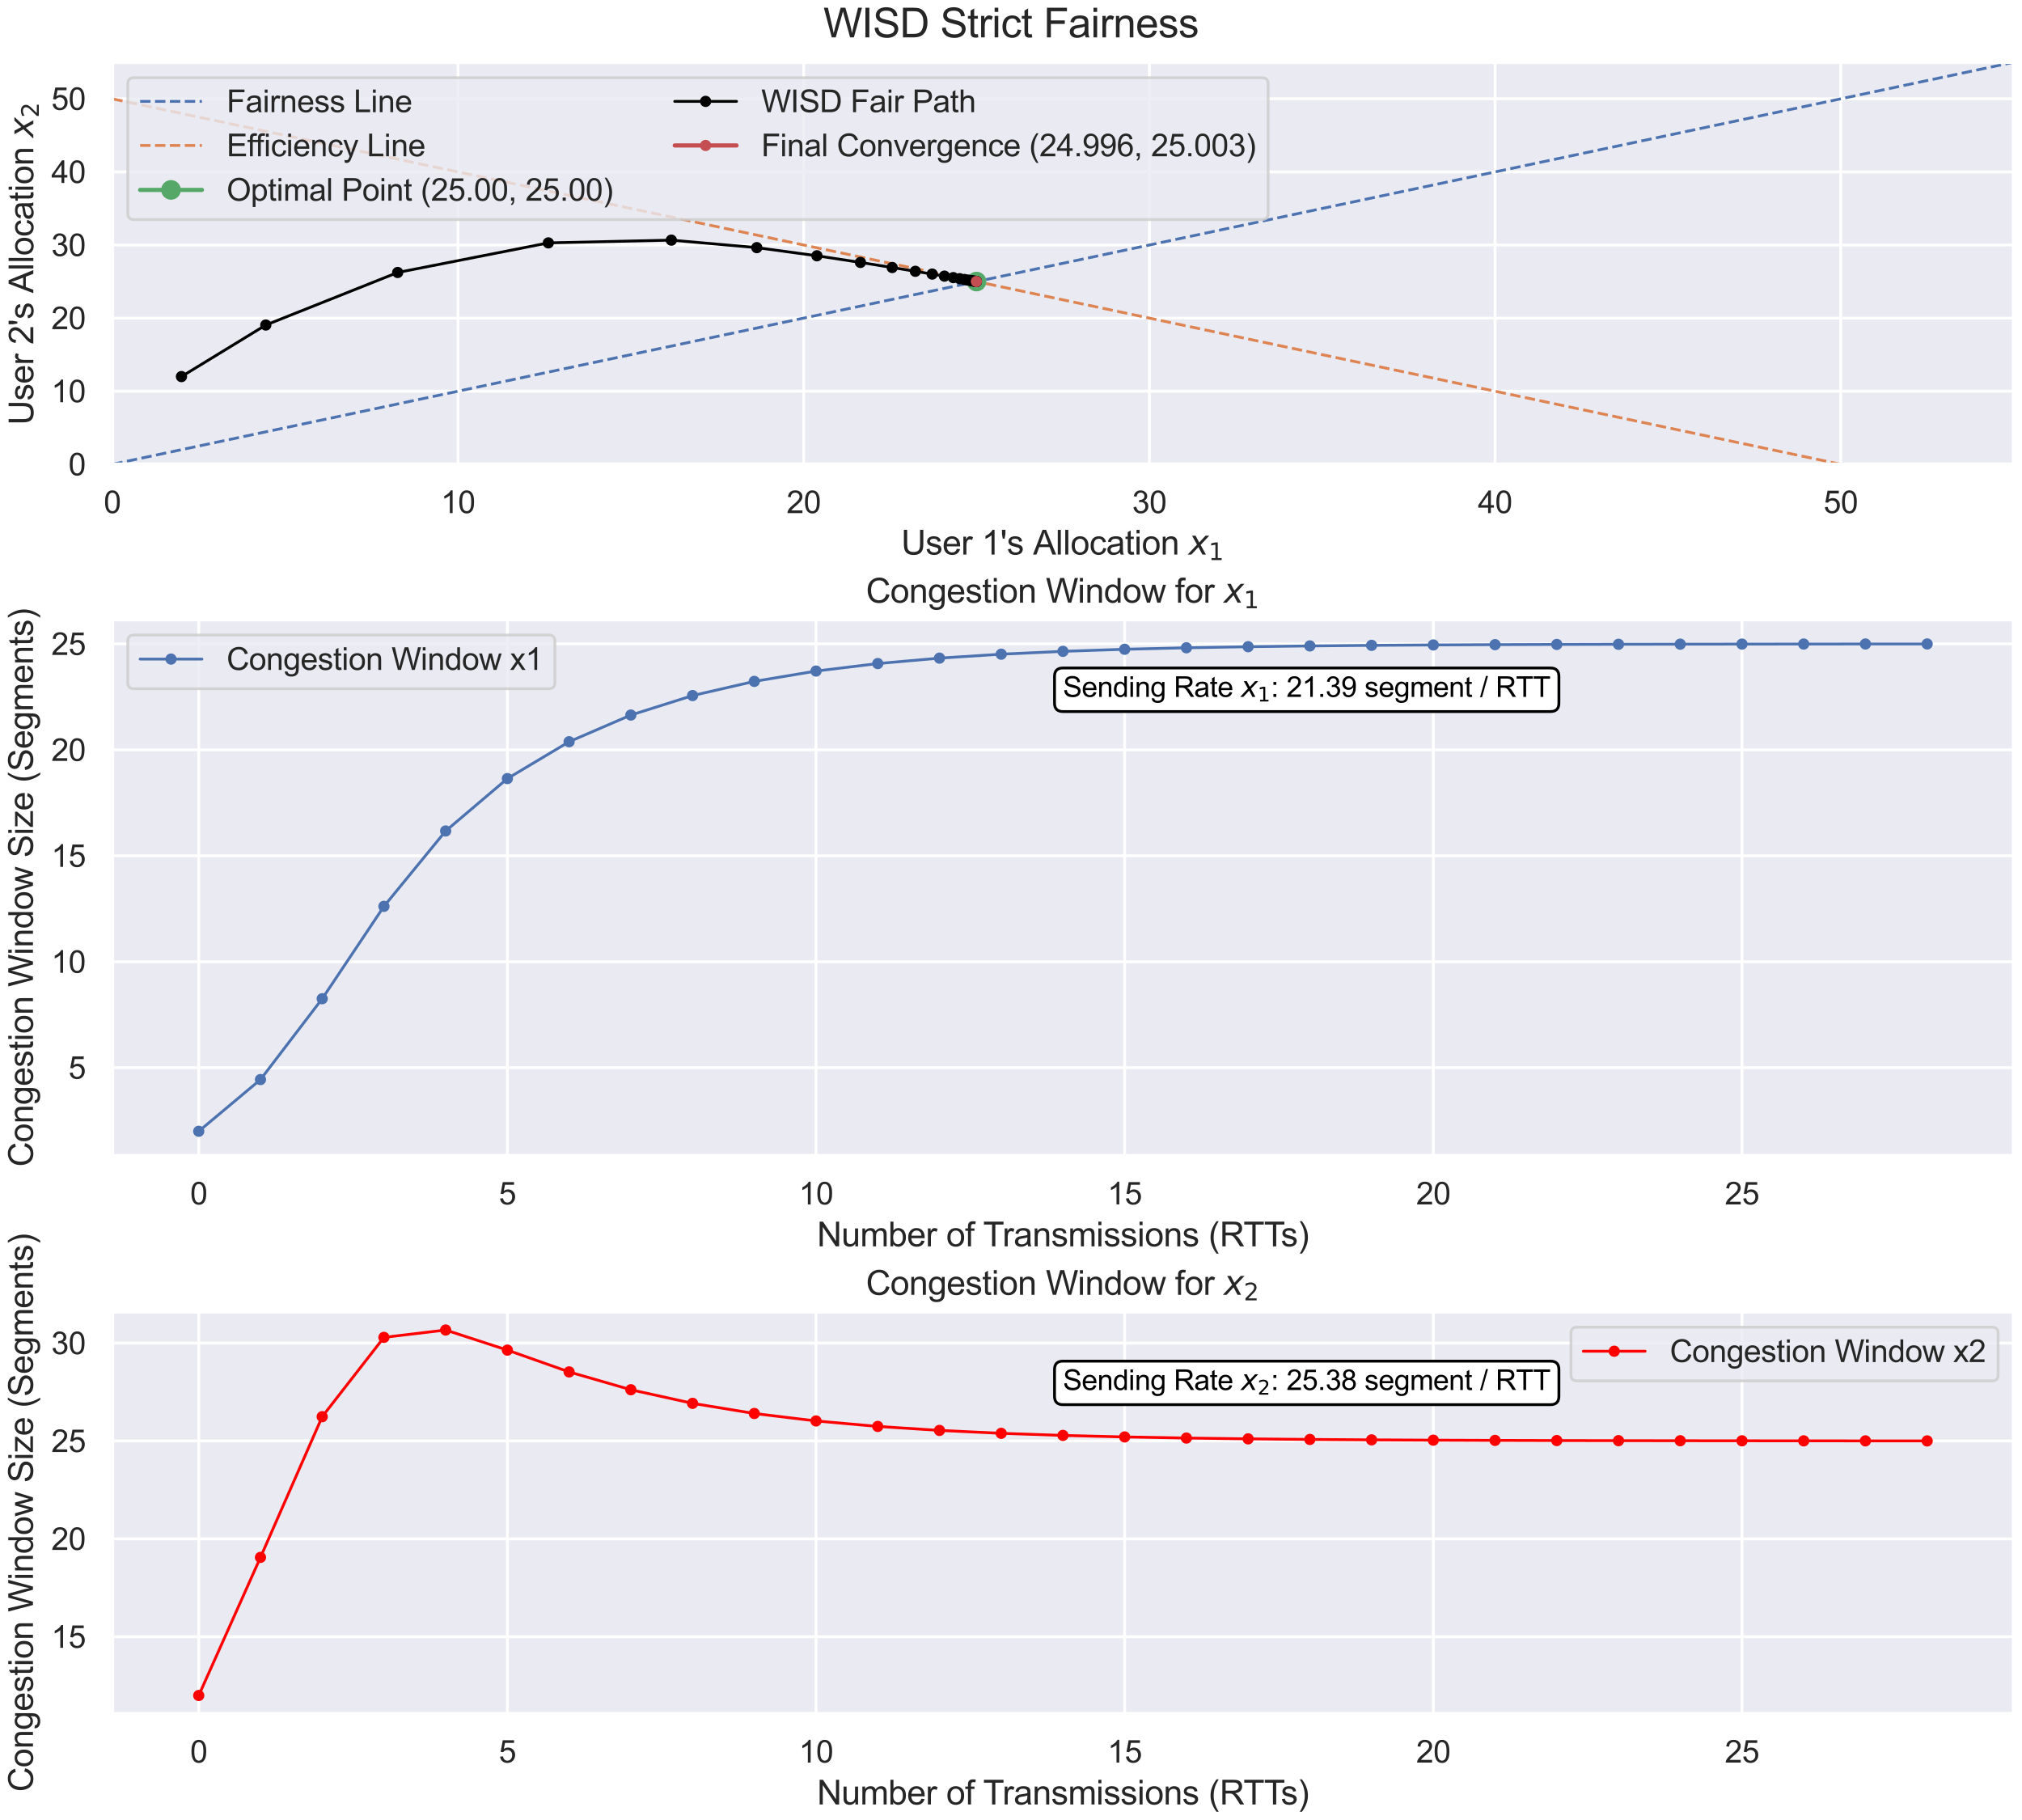 <?xml version="1.0" encoding="utf-8" standalone="no"?>
<!DOCTYPE svg PUBLIC "-//W3C//DTD SVG 1.1//EN"
  "http://www.w3.org/Graphics/SVG/1.1/DTD/svg11.dtd">
<svg xmlns:xlink="http://www.w3.org/1999/xlink" width="720pt" height="648pt" viewBox="0 0 720 648" xmlns="http://www.w3.org/2000/svg" version="1.1">
 <defs>
  <style type="text/css">*{stroke-linejoin: round; stroke-linecap: butt}</style>
 </defs>
 <g id="figure_1">
  <g id="patch_1">
   <path d="M 0 648 
L 720 648 
L 720 0 
L 0 0 
z
" style="fill: #ffffff"/>
  </g>
  <g id="axes_1">
   <g id="patch_2">
    <path d="M 39.996 165.31 
L 717 165.31 
L 717 22.17 
L 39.996 22.17 
z
" style="fill: #eaeaf2"/>
   </g>
   <g id="matplotlib.axis_1">
    <g id="xtick_1">
     <g id="line2d_1">
      <path d="M 39.996 165.31 
L 39.996 22.17 
" clip-path="url(#pa343a48899)" style="fill: none; stroke: #ffffff; stroke-linecap: round"/>
     </g>
     <g id="text_1">
      <!-- 0 -->
      <g style="fill: #262626" transform="translate(36.937 182.683) scale(0.11 -0.11)">
       <defs>
        <path id="ArialMT-30" d="M 266 2259 
Q 266 3072 433 3567 
Q 600 4063 929 4331 
Q 1259 4600 1759 4600 
Q 2128 4600 2406 4451 
Q 2684 4303 2865 4023 
Q 3047 3744 3150 3342 
Q 3253 2941 3253 2259 
Q 3253 1453 3087 958 
Q 2922 463 2592 192 
Q 2263 -78 1759 -78 
Q 1097 -78 719 397 
Q 266 969 266 2259 
z
M 844 2259 
Q 844 1131 1108 757 
Q 1372 384 1759 384 
Q 2147 384 2411 759 
Q 2675 1134 2675 2259 
Q 2675 3391 2411 3762 
Q 2147 4134 1753 4134 
Q 1366 4134 1134 3806 
Q 844 3388 844 2259 
z
" transform="scale(0.016)"/>
       </defs>
       <use xlink:href="#ArialMT-30"/>
      </g>
     </g>
    </g>
    <g id="xtick_2">
     <g id="line2d_2">
      <path d="M 163.087 165.31 
L 163.087 22.17 
" clip-path="url(#pa343a48899)" style="fill: none; stroke: #ffffff; stroke-linecap: round"/>
     </g>
     <g id="text_2">
      <!-- 10 -->
      <g style="fill: #262626" transform="translate(156.97 182.683) scale(0.11 -0.11)">
       <defs>
        <path id="ArialMT-31" d="M 2384 0 
L 1822 0 
L 1822 3584 
Q 1619 3391 1289 3197 
Q 959 3003 697 2906 
L 697 3450 
Q 1169 3672 1522 3987 
Q 1875 4303 2022 4600 
L 2384 4600 
L 2384 0 
z
" transform="scale(0.016)"/>
       </defs>
       <use xlink:href="#ArialMT-31"/>
       <use xlink:href="#ArialMT-30" x="55.615"/>
      </g>
     </g>
    </g>
    <g id="xtick_3">
     <g id="line2d_3">
      <path d="M 286.179 165.31 
L 286.179 22.17 
" clip-path="url(#pa343a48899)" style="fill: none; stroke: #ffffff; stroke-linecap: round"/>
     </g>
     <g id="text_3">
      <!-- 20 -->
      <g style="fill: #262626" transform="translate(280.062 182.683) scale(0.11 -0.11)">
       <defs>
        <path id="ArialMT-32" d="M 3222 541 
L 3222 0 
L 194 0 
Q 188 203 259 391 
Q 375 700 629 1000 
Q 884 1300 1366 1694 
Q 2113 2306 2375 2664 
Q 2638 3022 2638 3341 
Q 2638 3675 2398 3904 
Q 2159 4134 1775 4134 
Q 1369 4134 1125 3890 
Q 881 3647 878 3216 
L 300 3275 
Q 359 3922 746 4261 
Q 1134 4600 1788 4600 
Q 2447 4600 2831 4234 
Q 3216 3869 3216 3328 
Q 3216 3053 3103 2787 
Q 2991 2522 2730 2228 
Q 2469 1934 1863 1422 
Q 1356 997 1212 845 
Q 1069 694 975 541 
L 3222 541 
z
" transform="scale(0.016)"/>
       </defs>
       <use xlink:href="#ArialMT-32"/>
       <use xlink:href="#ArialMT-30" x="55.615"/>
      </g>
     </g>
    </g>
    <g id="xtick_4">
     <g id="line2d_4">
      <path d="M 409.271 165.31 
L 409.271 22.17 
" clip-path="url(#pa343a48899)" style="fill: none; stroke: #ffffff; stroke-linecap: round"/>
     </g>
     <g id="text_4">
      <!-- 30 -->
      <g style="fill: #262626" transform="translate(403.154 182.683) scale(0.11 -0.11)">
       <defs>
        <path id="ArialMT-33" d="M 269 1209 
L 831 1284 
Q 928 806 1161 595 
Q 1394 384 1728 384 
Q 2125 384 2398 659 
Q 2672 934 2672 1341 
Q 2672 1728 2419 1979 
Q 2166 2231 1775 2231 
Q 1616 2231 1378 2169 
L 1441 2663 
Q 1497 2656 1531 2656 
Q 1891 2656 2178 2843 
Q 2466 3031 2466 3422 
Q 2466 3731 2256 3934 
Q 2047 4138 1716 4138 
Q 1388 4138 1169 3931 
Q 950 3725 888 3313 
L 325 3413 
Q 428 3978 793 4289 
Q 1159 4600 1703 4600 
Q 2078 4600 2393 4439 
Q 2709 4278 2876 4000 
Q 3044 3722 3044 3409 
Q 3044 3113 2884 2869 
Q 2725 2625 2413 2481 
Q 2819 2388 3044 2092 
Q 3269 1797 3269 1353 
Q 3269 753 2831 336 
Q 2394 -81 1725 -81 
Q 1122 -81 723 278 
Q 325 638 269 1209 
z
" transform="scale(0.016)"/>
       </defs>
       <use xlink:href="#ArialMT-33"/>
       <use xlink:href="#ArialMT-30" x="55.615"/>
      </g>
     </g>
    </g>
    <g id="xtick_5">
     <g id="line2d_5">
      <path d="M 532.362 165.31 
L 532.362 22.17 
" clip-path="url(#pa343a48899)" style="fill: none; stroke: #ffffff; stroke-linecap: round"/>
     </g>
     <g id="text_5">
      <!-- 40 -->
      <g style="fill: #262626" transform="translate(526.245 182.683) scale(0.11 -0.11)">
       <defs>
        <path id="ArialMT-34" d="M 2069 0 
L 2069 1097 
L 81 1097 
L 81 1613 
L 2172 4581 
L 2631 4581 
L 2631 1613 
L 3250 1613 
L 3250 1097 
L 2631 1097 
L 2631 0 
L 2069 0 
z
M 2069 1613 
L 2069 3678 
L 634 1613 
L 2069 1613 
z
" transform="scale(0.016)"/>
       </defs>
       <use xlink:href="#ArialMT-34"/>
       <use xlink:href="#ArialMT-30" x="55.615"/>
      </g>
     </g>
    </g>
    <g id="xtick_6">
     <g id="line2d_6">
      <path d="M 655.454 165.31 
L 655.454 22.17 
" clip-path="url(#pa343a48899)" style="fill: none; stroke: #ffffff; stroke-linecap: round"/>
     </g>
     <g id="text_6">
      <!-- 50 -->
      <g style="fill: #262626" transform="translate(649.337 182.683) scale(0.11 -0.11)">
       <defs>
        <path id="ArialMT-35" d="M 266 1200 
L 856 1250 
Q 922 819 1161 601 
Q 1400 384 1738 384 
Q 2144 384 2425 690 
Q 2706 997 2706 1503 
Q 2706 1984 2436 2262 
Q 2166 2541 1728 2541 
Q 1456 2541 1237 2417 
Q 1019 2294 894 2097 
L 366 2166 
L 809 4519 
L 3088 4519 
L 3088 3981 
L 1259 3981 
L 1013 2750 
Q 1425 3038 1878 3038 
Q 2478 3038 2890 2622 
Q 3303 2206 3303 1553 
Q 3303 931 2941 478 
Q 2500 -78 1738 -78 
Q 1113 -78 717 272 
Q 322 622 266 1200 
z
" transform="scale(0.016)"/>
       </defs>
       <use xlink:href="#ArialMT-35"/>
       <use xlink:href="#ArialMT-30" x="55.615"/>
      </g>
     </g>
    </g>
    <g id="text_7">
     <!-- User 1's Allocation $x_{1}$ -->
     <g style="fill: #262626" transform="translate(320.898 197.459) scale(0.12 -0.12)">
      <defs>
       <path id="ArialMT-55" d="M 3500 4581 
L 4106 4581 
L 4106 1934 
Q 4106 1244 3950 837 
Q 3794 431 3386 176 
Q 2978 -78 2316 -78 
Q 1672 -78 1262 144 
Q 853 366 678 786 
Q 503 1206 503 1934 
L 503 4581 
L 1109 4581 
L 1109 1938 
Q 1109 1341 1220 1058 
Q 1331 775 1601 622 
Q 1872 469 2263 469 
Q 2931 469 3215 772 
Q 3500 1075 3500 1938 
L 3500 4581 
z
" transform="scale(0.016)"/>
       <path id="ArialMT-73" d="M 197 991 
L 753 1078 
Q 800 744 1014 566 
Q 1228 388 1613 388 
Q 2000 388 2187 545 
Q 2375 703 2375 916 
Q 2375 1106 2209 1216 
Q 2094 1291 1634 1406 
Q 1016 1563 777 1677 
Q 538 1791 414 1992 
Q 291 2194 291 2438 
Q 291 2659 392 2848 
Q 494 3038 669 3163 
Q 800 3259 1026 3326 
Q 1253 3394 1513 3394 
Q 1903 3394 2198 3281 
Q 2494 3169 2634 2976 
Q 2775 2784 2828 2463 
L 2278 2388 
Q 2241 2644 2061 2787 
Q 1881 2931 1553 2931 
Q 1166 2931 1000 2803 
Q 834 2675 834 2503 
Q 834 2394 903 2306 
Q 972 2216 1119 2156 
Q 1203 2125 1616 2013 
Q 2213 1853 2448 1751 
Q 2684 1650 2818 1456 
Q 2953 1263 2953 975 
Q 2953 694 2789 445 
Q 2625 197 2315 61 
Q 2006 -75 1616 -75 
Q 969 -75 630 194 
Q 291 463 197 991 
z
" transform="scale(0.016)"/>
       <path id="ArialMT-65" d="M 2694 1069 
L 3275 997 
Q 3138 488 2766 206 
Q 2394 -75 1816 -75 
Q 1088 -75 661 373 
Q 234 822 234 1631 
Q 234 2469 665 2931 
Q 1097 3394 1784 3394 
Q 2450 3394 2872 2941 
Q 3294 2488 3294 1666 
Q 3294 1616 3291 1516 
L 816 1516 
Q 847 969 1125 678 
Q 1403 388 1819 388 
Q 2128 388 2347 550 
Q 2566 713 2694 1069 
z
M 847 1978 
L 2700 1978 
Q 2663 2397 2488 2606 
Q 2219 2931 1791 2931 
Q 1403 2931 1139 2672 
Q 875 2413 847 1978 
z
" transform="scale(0.016)"/>
       <path id="ArialMT-72" d="M 416 0 
L 416 3319 
L 922 3319 
L 922 2816 
Q 1116 3169 1280 3281 
Q 1444 3394 1641 3394 
Q 1925 3394 2219 3213 
L 2025 2691 
Q 1819 2813 1613 2813 
Q 1428 2813 1281 2702 
Q 1134 2591 1072 2394 
Q 978 2094 978 1738 
L 978 0 
L 416 0 
z
" transform="scale(0.016)"/>
       <path id="ArialMT-20" transform="scale(0.016)"/>
       <path id="ArialMT-27" d="M 425 2959 
L 281 3816 
L 281 4581 
L 922 4581 
L 922 3816 
L 772 2959 
L 425 2959 
z
" transform="scale(0.016)"/>
       <path id="ArialMT-41" d="M -9 0 
L 1750 4581 
L 2403 4581 
L 4278 0 
L 3588 0 
L 3053 1388 
L 1138 1388 
L 634 0 
L -9 0 
z
M 1313 1881 
L 2866 1881 
L 2388 3150 
Q 2169 3728 2063 4100 
Q 1975 3659 1816 3225 
L 1313 1881 
z
" transform="scale(0.016)"/>
       <path id="ArialMT-6c" d="M 409 0 
L 409 4581 
L 972 4581 
L 972 0 
L 409 0 
z
" transform="scale(0.016)"/>
       <path id="ArialMT-6f" d="M 213 1659 
Q 213 2581 725 3025 
Q 1153 3394 1769 3394 
Q 2453 3394 2887 2945 
Q 3322 2497 3322 1706 
Q 3322 1066 3130 698 
Q 2938 331 2570 128 
Q 2203 -75 1769 -75 
Q 1072 -75 642 372 
Q 213 819 213 1659 
z
M 791 1659 
Q 791 1022 1069 705 
Q 1347 388 1769 388 
Q 2188 388 2466 706 
Q 2744 1025 2744 1678 
Q 2744 2294 2464 2611 
Q 2184 2928 1769 2928 
Q 1347 2928 1069 2612 
Q 791 2297 791 1659 
z
" transform="scale(0.016)"/>
       <path id="ArialMT-63" d="M 2588 1216 
L 3141 1144 
Q 3050 572 2676 248 
Q 2303 -75 1759 -75 
Q 1078 -75 664 370 
Q 250 816 250 1647 
Q 250 2184 428 2587 
Q 606 2991 970 3192 
Q 1334 3394 1763 3394 
Q 2303 3394 2647 3120 
Q 2991 2847 3088 2344 
L 2541 2259 
Q 2463 2594 2264 2762 
Q 2066 2931 1784 2931 
Q 1359 2931 1093 2626 
Q 828 2322 828 1663 
Q 828 994 1084 691 
Q 1341 388 1753 388 
Q 2084 388 2306 591 
Q 2528 794 2588 1216 
z
" transform="scale(0.016)"/>
       <path id="ArialMT-61" d="M 2588 409 
Q 2275 144 1986 34 
Q 1697 -75 1366 -75 
Q 819 -75 525 192 
Q 231 459 231 875 
Q 231 1119 342 1320 
Q 453 1522 633 1644 
Q 813 1766 1038 1828 
Q 1203 1872 1538 1913 
Q 2219 1994 2541 2106 
Q 2544 2222 2544 2253 
Q 2544 2597 2384 2738 
Q 2169 2928 1744 2928 
Q 1347 2928 1158 2789 
Q 969 2650 878 2297 
L 328 2372 
Q 403 2725 575 2942 
Q 747 3159 1072 3276 
Q 1397 3394 1825 3394 
Q 2250 3394 2515 3294 
Q 2781 3194 2906 3042 
Q 3031 2891 3081 2659 
Q 3109 2516 3109 2141 
L 3109 1391 
Q 3109 606 3145 398 
Q 3181 191 3288 0 
L 2700 0 
Q 2613 175 2588 409 
z
M 2541 1666 
Q 2234 1541 1622 1453 
Q 1275 1403 1131 1340 
Q 988 1278 909 1158 
Q 831 1038 831 891 
Q 831 666 1001 516 
Q 1172 366 1500 366 
Q 1825 366 2078 508 
Q 2331 650 2450 897 
Q 2541 1088 2541 1459 
L 2541 1666 
z
" transform="scale(0.016)"/>
       <path id="ArialMT-74" d="M 1650 503 
L 1731 6 
Q 1494 -44 1306 -44 
Q 1000 -44 831 53 
Q 663 150 594 308 
Q 525 466 525 972 
L 525 2881 
L 113 2881 
L 113 3319 
L 525 3319 
L 525 4141 
L 1084 4478 
L 1084 3319 
L 1650 3319 
L 1650 2881 
L 1084 2881 
L 1084 941 
Q 1084 700 1114 631 
Q 1144 563 1211 522 
Q 1278 481 1403 481 
Q 1497 481 1650 503 
z
" transform="scale(0.016)"/>
       <path id="ArialMT-69" d="M 425 3934 
L 425 4581 
L 988 4581 
L 988 3934 
L 425 3934 
z
M 425 0 
L 425 3319 
L 988 3319 
L 988 0 
L 425 0 
z
" transform="scale(0.016)"/>
       <path id="ArialMT-6e" d="M 422 0 
L 422 3319 
L 928 3319 
L 928 2847 
Q 1294 3394 1984 3394 
Q 2284 3394 2536 3286 
Q 2788 3178 2913 3003 
Q 3038 2828 3088 2588 
Q 3119 2431 3119 2041 
L 3119 0 
L 2556 0 
L 2556 2019 
Q 2556 2363 2490 2533 
Q 2425 2703 2258 2804 
Q 2091 2906 1866 2906 
Q 1506 2906 1245 2678 
Q 984 2450 984 1813 
L 984 0 
L 422 0 
z
" transform="scale(0.016)"/>
       <path id="DejaVuSans-Oblique-78" d="M 3841 3500 
L 2234 1784 
L 3219 0 
L 2559 0 
L 1819 1388 
L 531 0 
L -166 0 
L 1556 1844 
L 641 3500 
L 1300 3500 
L 1972 2234 
L 3144 3500 
L 3841 3500 
z
" transform="scale(0.016)"/>
       <path id="DejaVuSans-31" d="M 794 531 
L 1825 531 
L 1825 4091 
L 703 3866 
L 703 4441 
L 1819 4666 
L 2450 4666 
L 2450 531 
L 3481 531 
L 3481 0 
L 794 0 
L 794 531 
z
" transform="scale(0.016)"/>
      </defs>
      <use xlink:href="#ArialMT-55" transform="translate(0 0.125)"/>
      <use xlink:href="#ArialMT-73" transform="translate(72.217 0.125)"/>
      <use xlink:href="#ArialMT-65" transform="translate(122.217 0.125)"/>
      <use xlink:href="#ArialMT-72" transform="translate(177.832 0.125)"/>
      <use xlink:href="#ArialMT-20" transform="translate(211.133 0.125)"/>
      <use xlink:href="#ArialMT-31" transform="translate(238.916 0.125)"/>
      <use xlink:href="#ArialMT-27" transform="translate(294.531 0.125)"/>
      <use xlink:href="#ArialMT-73" transform="translate(313.623 0.125)"/>
      <use xlink:href="#ArialMT-20" transform="translate(363.623 0.125)"/>
      <use xlink:href="#ArialMT-41" transform="translate(391.406 0.125)"/>
      <use xlink:href="#ArialMT-6c" transform="translate(458.105 0.125)"/>
      <use xlink:href="#ArialMT-6c" transform="translate(480.322 0.125)"/>
      <use xlink:href="#ArialMT-6f" transform="translate(502.539 0.125)"/>
      <use xlink:href="#ArialMT-63" transform="translate(558.154 0.125)"/>
      <use xlink:href="#ArialMT-61" transform="translate(608.154 0.125)"/>
      <use xlink:href="#ArialMT-74" transform="translate(663.77 0.125)"/>
      <use xlink:href="#ArialMT-69" transform="translate(691.553 0.125)"/>
      <use xlink:href="#ArialMT-6f" transform="translate(713.77 0.125)"/>
      <use xlink:href="#ArialMT-6e" transform="translate(769.385 0.125)"/>
      <use xlink:href="#ArialMT-20" transform="translate(825 0.125)"/>
      <use xlink:href="#DejaVuSans-Oblique-78" transform="translate(852.783 0.125)"/>
      <use xlink:href="#DejaVuSans-31" transform="translate(911.963 -16.281) scale(0.7)"/>
     </g>
    </g>
   </g>
   <g id="matplotlib.axis_2">
    <g id="ytick_1">
     <g id="line2d_7">
      <path d="M 39.996 165.31 
L 717 165.31 
" clip-path="url(#pa343a48899)" style="fill: none; stroke: #ffffff; stroke-linecap: round"/>
     </g>
     <g id="text_8">
      <!-- 0 -->
      <g style="fill: #262626" transform="translate(24.379 169.246) scale(0.11 -0.11)">
       <use xlink:href="#ArialMT-30"/>
      </g>
     </g>
    </g>
    <g id="ytick_2">
     <g id="line2d_8">
      <path d="M 39.996 139.284 
L 717 139.284 
" clip-path="url(#pa343a48899)" style="fill: none; stroke: #ffffff; stroke-linecap: round"/>
     </g>
     <g id="text_9">
      <!-- 10 -->
      <g style="fill: #262626" transform="translate(18.261 143.221) scale(0.11 -0.11)">
       <use xlink:href="#ArialMT-31"/>
       <use xlink:href="#ArialMT-30" x="55.615"/>
      </g>
     </g>
    </g>
    <g id="ytick_3">
     <g id="line2d_9">
      <path d="M 39.996 113.259 
L 717 113.259 
" clip-path="url(#pa343a48899)" style="fill: none; stroke: #ffffff; stroke-linecap: round"/>
     </g>
     <g id="text_10">
      <!-- 20 -->
      <g style="fill: #262626" transform="translate(18.261 117.196) scale(0.11 -0.11)">
       <use xlink:href="#ArialMT-32"/>
       <use xlink:href="#ArialMT-30" x="55.615"/>
      </g>
     </g>
    </g>
    <g id="ytick_4">
     <g id="line2d_10">
      <path d="M 39.996 87.233 
L 717 87.233 
" clip-path="url(#pa343a48899)" style="fill: none; stroke: #ffffff; stroke-linecap: round"/>
     </g>
     <g id="text_11">
      <!-- 30 -->
      <g style="fill: #262626" transform="translate(18.261 91.17) scale(0.11 -0.11)">
       <use xlink:href="#ArialMT-33"/>
       <use xlink:href="#ArialMT-30" x="55.615"/>
      </g>
     </g>
    </g>
    <g id="ytick_5">
     <g id="line2d_11">
      <path d="M 39.996 61.208 
L 717 61.208 
" clip-path="url(#pa343a48899)" style="fill: none; stroke: #ffffff; stroke-linecap: round"/>
     </g>
     <g id="text_12">
      <!-- 40 -->
      <g style="fill: #262626" transform="translate(18.261 65.145) scale(0.11 -0.11)">
       <use xlink:href="#ArialMT-34"/>
       <use xlink:href="#ArialMT-30" x="55.615"/>
      </g>
     </g>
    </g>
    <g id="ytick_6">
     <g id="line2d_12">
      <path d="M 39.996 35.183 
L 717 35.183 
" clip-path="url(#pa343a48899)" style="fill: none; stroke: #ffffff; stroke-linecap: round"/>
     </g>
     <g id="text_13">
      <!-- 50 -->
      <g style="fill: #262626" transform="translate(18.261 39.119) scale(0.11 -0.11)">
       <use xlink:href="#ArialMT-35"/>
       <use xlink:href="#ArialMT-30" x="55.615"/>
      </g>
     </g>
    </g>
    <g id="text_14">
     <!-- User 2's Allocation $x_{2}$ -->
     <g style="fill: #262626" transform="translate(11.876 151.34) rotate(-90) scale(0.12 -0.12)">
      <defs>
       <path id="DejaVuSans-32" d="M 1228 531 
L 3431 531 
L 3431 0 
L 469 0 
L 469 531 
Q 828 903 1448 1529 
Q 2069 2156 2228 2338 
Q 2531 2678 2651 2914 
Q 2772 3150 2772 3378 
Q 2772 3750 2511 3984 
Q 2250 4219 1831 4219 
Q 1534 4219 1204 4116 
Q 875 4013 500 3803 
L 500 4441 
Q 881 4594 1212 4672 
Q 1544 4750 1819 4750 
Q 2544 4750 2975 4387 
Q 3406 4025 3406 3419 
Q 3406 3131 3298 2873 
Q 3191 2616 2906 2266 
Q 2828 2175 2409 1742 
Q 1991 1309 1228 531 
z
" transform="scale(0.016)"/>
      </defs>
      <use xlink:href="#ArialMT-55" transform="translate(0 0.125)"/>
      <use xlink:href="#ArialMT-73" transform="translate(72.217 0.125)"/>
      <use xlink:href="#ArialMT-65" transform="translate(122.217 0.125)"/>
      <use xlink:href="#ArialMT-72" transform="translate(177.832 0.125)"/>
      <use xlink:href="#ArialMT-20" transform="translate(211.133 0.125)"/>
      <use xlink:href="#ArialMT-32" transform="translate(238.916 0.125)"/>
      <use xlink:href="#ArialMT-27" transform="translate(294.531 0.125)"/>
      <use xlink:href="#ArialMT-73" transform="translate(313.623 0.125)"/>
      <use xlink:href="#ArialMT-20" transform="translate(363.623 0.125)"/>
      <use xlink:href="#ArialMT-41" transform="translate(391.406 0.125)"/>
      <use xlink:href="#ArialMT-6c" transform="translate(458.105 0.125)"/>
      <use xlink:href="#ArialMT-6c" transform="translate(480.322 0.125)"/>
      <use xlink:href="#ArialMT-6f" transform="translate(502.539 0.125)"/>
      <use xlink:href="#ArialMT-63" transform="translate(558.154 0.125)"/>
      <use xlink:href="#ArialMT-61" transform="translate(608.154 0.125)"/>
      <use xlink:href="#ArialMT-74" transform="translate(663.77 0.125)"/>
      <use xlink:href="#ArialMT-69" transform="translate(691.553 0.125)"/>
      <use xlink:href="#ArialMT-6f" transform="translate(713.77 0.125)"/>
      <use xlink:href="#ArialMT-6e" transform="translate(769.385 0.125)"/>
      <use xlink:href="#ArialMT-20" transform="translate(825 0.125)"/>
      <use xlink:href="#DejaVuSans-Oblique-78" transform="translate(852.783 0.125)"/>
      <use xlink:href="#DejaVuSans-32" transform="translate(911.963 -16.281) scale(0.7)"/>
     </g>
    </g>
   </g>
   <g id="line2d_13">
    <path d="M 39.996 165.31 
L 53.812 162.388 
L 67.628 159.467 
L 81.445 156.546 
L 95.261 153.625 
L 109.078 150.704 
L 122.894 147.782 
L 136.71 144.861 
L 150.527 141.94 
L 164.343 139.019 
L 178.16 136.098 
L 191.976 133.176 
L 205.793 130.255 
L 219.609 127.334 
L 233.425 124.413 
L 247.242 121.491 
L 261.058 118.57 
L 274.875 115.649 
L 288.691 112.728 
L 302.507 109.807 
L 316.324 106.885 
L 330.14 103.964 
L 343.957 101.043 
L 357.773 98.122 
L 371.589 95.2 
L 385.406 92.279 
L 399.222 89.358 
L 413.039 86.437 
L 426.855 83.516 
L 440.672 80.594 
L 454.488 77.673 
L 468.304 74.752 
L 482.121 71.831 
L 495.937 68.909 
L 509.754 65.988 
L 523.57 63.067 
L 537.386 60.146 
L 551.203 57.225 
L 565.019 54.303 
L 578.836 51.382 
L 592.652 48.461 
L 606.468 45.54 
L 620.285 42.619 
L 634.101 39.697 
L 647.918 36.776 
L 661.734 33.855 
L 675.551 30.934 
L 689.367 28.012 
L 703.183 25.091 
L 717 22.17 
" clip-path="url(#pa343a48899)" style="fill: none; stroke-dasharray: 3.7,1.6; stroke-dashoffset: 0; stroke: #4c72b0"/>
   </g>
   <g id="line2d_14">
    <path d="M 39.996 35.183 
L 52.556 37.838 
L 65.116 40.494 
L 77.677 43.15 
L 90.237 45.805 
L 102.797 48.461 
L 115.358 51.117 
L 127.918 53.772 
L 140.479 56.428 
L 153.039 59.084 
L 165.599 61.739 
L 178.16 64.395 
L 190.72 67.051 
L 203.28 69.706 
L 215.841 72.362 
L 228.401 75.017 
L 240.962 77.673 
L 253.522 80.329 
L 266.082 82.984 
L 278.643 85.64 
L 291.203 88.296 
L 303.763 90.951 
L 316.324 93.607 
L 328.884 96.263 
L 341.445 98.918 
L 354.005 101.574 
L 366.565 104.23 
L 379.126 106.885 
L 391.686 109.541 
L 404.246 112.197 
L 416.807 114.852 
L 429.367 117.508 
L 441.928 120.164 
L 454.488 122.819 
L 467.048 125.475 
L 479.609 128.131 
L 492.169 130.786 
L 504.729 133.442 
L 517.29 136.098 
L 529.85 138.753 
L 542.411 141.409 
L 554.971 144.064 
L 567.531 146.72 
L 580.092 149.376 
L 592.652 152.031 
L 605.212 154.687 
L 617.773 157.343 
L 630.333 159.998 
L 642.894 162.654 
L 655.454 165.31 
" clip-path="url(#pa343a48899)" style="fill: none; stroke-dasharray: 3.7,1.6; stroke-dashoffset: 0; stroke: #dd8452"/>
   </g>
   <g id="line2d_15">
    <path d="M 347.725 100.246 
" clip-path="url(#pa343a48899)" style="fill: none; stroke: #55a868; stroke-width: 1.5; stroke-linecap: round"/>
    <defs>
     <path id="me1996f9a4c" d="M 0 3 
C 0.796 3 1.559 2.684 2.121 2.121 
C 2.684 1.559 3 0.796 3 0 
C 3 -0.796 2.684 -1.559 2.121 -2.121 
C 1.559 -2.684 0.796 -3 0 -3 
C -0.796 -3 -1.559 -2.684 -2.121 -2.121 
C -2.684 -1.559 -3 -0.796 -3 0 
C -3 0.796 -2.684 1.559 -2.121 2.121 
C -1.559 2.684 -0.796 3 0 3 
z
" style="stroke: #55a868"/>
    </defs>
    <g clip-path="url(#pa343a48899)">
     <use xlink:href="#me1996f9a4c" x="347.725" y="100.246" style="fill: #55a868; stroke: #55a868"/>
    </g>
   </g>
   <g id="line2d_16">
    <path d="M 64.614 134.079 
L 94.648 115.72 
L 141.609 97.019 
L 195.257 86.476 
L 239.05 85.499 
L 269.481 88.17 
L 290.895 91.068 
L 306.389 93.438 
L 317.696 95.246 
L 325.943 96.594 
L 331.942 97.586 
L 336.297 98.313 
L 339.453 98.843 
L 341.739 99.228 
L 343.394 99.509 
L 344.591 99.712 
L 345.457 99.859 
L 346.084 99.966 
L 346.538 100.043 
L 346.866 100.099 
L 347.103 100.14 
L 347.275 100.169 
L 347.399 100.191 
L 347.489 100.206 
L 347.554 100.217 
L 347.601 100.225 
L 347.636 100.231 
L 347.66 100.235 
L 347.678 100.238 
" clip-path="url(#pa343a48899)" style="fill: none; stroke: #000000; stroke-linecap: round"/>
    <defs>
     <path id="m8e5d462902" d="M 0 1.5 
C 0.398 1.5 0.779 1.342 1.061 1.061 
C 1.342 0.779 1.5 0.398 1.5 0 
C 1.5 -0.398 1.342 -0.779 1.061 -1.061 
C 0.779 -1.342 0.398 -1.5 0 -1.5 
C -0.398 -1.5 -0.779 -1.342 -1.061 -1.061 
C -1.342 -0.779 -1.5 -0.398 -1.5 0 
C -1.5 0.398 -1.342 0.779 -1.061 1.061 
C -0.779 1.342 -0.398 1.5 0 1.5 
z
" style="stroke: #000000"/>
    </defs>
    <g clip-path="url(#pa343a48899)">
     <use xlink:href="#m8e5d462902" x="64.614" y="134.079" style="stroke: #000000"/>
     <use xlink:href="#m8e5d462902" x="94.648" y="115.72" style="stroke: #000000"/>
     <use xlink:href="#m8e5d462902" x="141.609" y="97.019" style="stroke: #000000"/>
     <use xlink:href="#m8e5d462902" x="195.257" y="86.476" style="stroke: #000000"/>
     <use xlink:href="#m8e5d462902" x="239.05" y="85.499" style="stroke: #000000"/>
     <use xlink:href="#m8e5d462902" x="269.481" y="88.17" style="stroke: #000000"/>
     <use xlink:href="#m8e5d462902" x="290.895" y="91.068" style="stroke: #000000"/>
     <use xlink:href="#m8e5d462902" x="306.389" y="93.438" style="stroke: #000000"/>
     <use xlink:href="#m8e5d462902" x="317.696" y="95.246" style="stroke: #000000"/>
     <use xlink:href="#m8e5d462902" x="325.943" y="96.594" style="stroke: #000000"/>
     <use xlink:href="#m8e5d462902" x="331.942" y="97.586" style="stroke: #000000"/>
     <use xlink:href="#m8e5d462902" x="336.297" y="98.313" style="stroke: #000000"/>
     <use xlink:href="#m8e5d462902" x="339.453" y="98.843" style="stroke: #000000"/>
     <use xlink:href="#m8e5d462902" x="341.739" y="99.228" style="stroke: #000000"/>
     <use xlink:href="#m8e5d462902" x="343.394" y="99.509" style="stroke: #000000"/>
     <use xlink:href="#m8e5d462902" x="344.591" y="99.712" style="stroke: #000000"/>
     <use xlink:href="#m8e5d462902" x="345.457" y="99.859" style="stroke: #000000"/>
     <use xlink:href="#m8e5d462902" x="346.084" y="99.966" style="stroke: #000000"/>
     <use xlink:href="#m8e5d462902" x="346.538" y="100.043" style="stroke: #000000"/>
     <use xlink:href="#m8e5d462902" x="346.866" y="100.099" style="stroke: #000000"/>
     <use xlink:href="#m8e5d462902" x="347.103" y="100.14" style="stroke: #000000"/>
     <use xlink:href="#m8e5d462902" x="347.275" y="100.169" style="stroke: #000000"/>
     <use xlink:href="#m8e5d462902" x="347.399" y="100.191" style="stroke: #000000"/>
     <use xlink:href="#m8e5d462902" x="347.489" y="100.206" style="stroke: #000000"/>
     <use xlink:href="#m8e5d462902" x="347.554" y="100.217" style="stroke: #000000"/>
     <use xlink:href="#m8e5d462902" x="347.601" y="100.225" style="stroke: #000000"/>
     <use xlink:href="#m8e5d462902" x="347.636" y="100.231" style="stroke: #000000"/>
     <use xlink:href="#m8e5d462902" x="347.66" y="100.235" style="stroke: #000000"/>
     <use xlink:href="#m8e5d462902" x="347.678" y="100.238" style="stroke: #000000"/>
    </g>
   </g>
   <g id="line2d_17">
    <path d="M 347.678 100.238 
" clip-path="url(#pa343a48899)" style="fill: none; stroke: #c44e52; stroke-width: 1.5; stroke-linecap: round"/>
    <defs>
     <path id="m4e7c74a198" d="M 0 1.5 
C 0.398 1.5 0.779 1.342 1.061 1.061 
C 1.342 0.779 1.5 0.398 1.5 0 
C 1.5 -0.398 1.342 -0.779 1.061 -1.061 
C 0.779 -1.342 0.398 -1.5 0 -1.5 
C -0.398 -1.5 -0.779 -1.342 -1.061 -1.061 
C -1.342 -0.779 -1.5 -0.398 -1.5 0 
C -1.5 0.398 -1.342 0.779 -1.061 1.061 
C -0.779 1.342 -0.398 1.5 0 1.5 
z
" style="stroke: #c44e52"/>
    </defs>
    <g clip-path="url(#pa343a48899)">
     <use xlink:href="#m4e7c74a198" x="347.678" y="100.238" style="fill: #c44e52; stroke: #c44e52"/>
    </g>
   </g>
   <g id="patch_3">
    <path d="M 39.996 165.31 
L 39.996 22.17 
" style="fill: none; stroke: #ffffff; stroke-width: 1.25; stroke-linejoin: miter; stroke-linecap: square"/>
   </g>
   <g id="patch_4">
    <path d="M 717 165.31 
L 717 22.17 
" style="fill: none; stroke: #ffffff; stroke-width: 1.25; stroke-linejoin: miter; stroke-linecap: square"/>
   </g>
   <g id="patch_5">
    <path d="M 39.996 165.31 
L 717 165.31 
" style="fill: none; stroke: #ffffff; stroke-width: 1.25; stroke-linejoin: miter; stroke-linecap: square"/>
   </g>
   <g id="patch_6">
    <path d="M 39.996 22.17 
L 717 22.17 
" style="fill: none; stroke: #ffffff; stroke-width: 1.25; stroke-linejoin: miter; stroke-linecap: square"/>
   </g>
   <g id="legend_1">
    <g id="patch_7">
     <path d="M 47.696 78.182 
L 449.359 78.182 
Q 451.559 78.182 451.559 75.982 
L 451.559 29.87 
Q 451.559 27.67 449.359 27.67 
L 47.696 27.67 
Q 45.496 27.67 45.496 29.87 
L 45.496 75.982 
Q 45.496 78.182 47.696 78.182 
z
" style="fill: #eaeaf2; opacity: 0.8; stroke: #cccccc; stroke-linejoin: miter"/>
    </g>
    <g id="line2d_18">
     <path d="M 49.896 36.094 
L 60.896 36.094 
L 71.896 36.094 
" style="fill: none; stroke-dasharray: 3.7,1.6; stroke-dashoffset: 0; stroke: #4c72b0"/>
    </g>
    <g id="text_15">
     <!-- Fairness Line -->
     <g style="fill: #262626" transform="translate(80.696 39.944) scale(0.11 -0.11)">
      <defs>
       <path id="ArialMT-46" d="M 525 0 
L 525 4581 
L 3616 4581 
L 3616 4041 
L 1131 4041 
L 1131 2622 
L 3281 2622 
L 3281 2081 
L 1131 2081 
L 1131 0 
L 525 0 
z
" transform="scale(0.016)"/>
       <path id="ArialMT-4c" d="M 469 0 
L 469 4581 
L 1075 4581 
L 1075 541 
L 3331 541 
L 3331 0 
L 469 0 
z
" transform="scale(0.016)"/>
      </defs>
      <use xlink:href="#ArialMT-46"/>
      <use xlink:href="#ArialMT-61" x="61.084"/>
      <use xlink:href="#ArialMT-69" x="116.699"/>
      <use xlink:href="#ArialMT-72" x="138.916"/>
      <use xlink:href="#ArialMT-6e" x="172.217"/>
      <use xlink:href="#ArialMT-65" x="227.832"/>
      <use xlink:href="#ArialMT-73" x="283.447"/>
      <use xlink:href="#ArialMT-73" x="333.447"/>
      <use xlink:href="#ArialMT-20" x="383.447"/>
      <use xlink:href="#ArialMT-4c" x="411.23"/>
      <use xlink:href="#ArialMT-69" x="466.846"/>
      <use xlink:href="#ArialMT-6e" x="489.062"/>
      <use xlink:href="#ArialMT-65" x="544.678"/>
     </g>
    </g>
    <g id="line2d_19">
     <path d="M 49.896 51.787 
L 60.896 51.787 
L 71.896 51.787 
" style="fill: none; stroke-dasharray: 3.7,1.6; stroke-dashoffset: 0; stroke: #dd8452"/>
    </g>
    <g id="text_16">
     <!-- Efficiency Line -->
     <g style="fill: #262626" transform="translate(80.696 55.637) scale(0.11 -0.11)">
      <defs>
       <path id="ArialMT-45" d="M 506 0 
L 506 4581 
L 3819 4581 
L 3819 4041 
L 1113 4041 
L 1113 2638 
L 3647 2638 
L 3647 2100 
L 1113 2100 
L 1113 541 
L 3925 541 
L 3925 0 
L 506 0 
z
" transform="scale(0.016)"/>
       <path id="ArialMT-66" d="M 556 0 
L 556 2881 
L 59 2881 
L 59 3319 
L 556 3319 
L 556 3672 
Q 556 4006 616 4169 
Q 697 4388 901 4523 
Q 1106 4659 1475 4659 
Q 1713 4659 2000 4603 
L 1916 4113 
Q 1741 4144 1584 4144 
Q 1328 4144 1222 4034 
Q 1116 3925 1116 3625 
L 1116 3319 
L 1763 3319 
L 1763 2881 
L 1116 2881 
L 1116 0 
L 556 0 
z
" transform="scale(0.016)"/>
       <path id="ArialMT-79" d="M 397 -1278 
L 334 -750 
Q 519 -800 656 -800 
Q 844 -800 956 -737 
Q 1069 -675 1141 -563 
Q 1194 -478 1313 -144 
Q 1328 -97 1363 -6 
L 103 3319 
L 709 3319 
L 1400 1397 
Q 1534 1031 1641 628 
Q 1738 1016 1872 1384 
L 2581 3319 
L 3144 3319 
L 1881 -56 
Q 1678 -603 1566 -809 
Q 1416 -1088 1222 -1217 
Q 1028 -1347 759 -1347 
Q 597 -1347 397 -1278 
z
" transform="scale(0.016)"/>
      </defs>
      <use xlink:href="#ArialMT-45"/>
      <use xlink:href="#ArialMT-66" x="66.699"/>
      <use xlink:href="#ArialMT-66" x="92.732"/>
      <use xlink:href="#ArialMT-69" x="120.516"/>
      <use xlink:href="#ArialMT-63" x="142.732"/>
      <use xlink:href="#ArialMT-69" x="192.732"/>
      <use xlink:href="#ArialMT-65" x="214.949"/>
      <use xlink:href="#ArialMT-6e" x="270.564"/>
      <use xlink:href="#ArialMT-63" x="326.18"/>
      <use xlink:href="#ArialMT-79" x="376.18"/>
      <use xlink:href="#ArialMT-20" x="426.18"/>
      <use xlink:href="#ArialMT-4c" x="453.963"/>
      <use xlink:href="#ArialMT-69" x="509.578"/>
      <use xlink:href="#ArialMT-6e" x="531.795"/>
      <use xlink:href="#ArialMT-65" x="587.41"/>
     </g>
    </g>
    <g id="line2d_20">
     <path d="M 49.896 67.617 
L 60.896 67.617 
L 71.896 67.617 
" style="fill: none; stroke: #55a868; stroke-width: 1.5; stroke-linecap: round"/>
     <g>
      <use xlink:href="#me1996f9a4c" x="60.896" y="67.617" style="fill: #55a868; stroke: #55a868"/>
     </g>
    </g>
    <g id="text_17">
     <!-- Optimal Point (25.00, 25.00) -->
     <g style="fill: #262626" transform="translate(80.696 71.467) scale(0.11 -0.11)">
      <defs>
       <path id="ArialMT-4f" d="M 309 2231 
Q 309 3372 921 4017 
Q 1534 4663 2503 4663 
Q 3138 4663 3647 4359 
Q 4156 4056 4423 3514 
Q 4691 2972 4691 2284 
Q 4691 1588 4409 1038 
Q 4128 488 3612 205 
Q 3097 -78 2500 -78 
Q 1853 -78 1343 234 
Q 834 547 571 1087 
Q 309 1628 309 2231 
z
M 934 2222 
Q 934 1394 1379 917 
Q 1825 441 2497 441 
Q 3181 441 3623 922 
Q 4066 1403 4066 2288 
Q 4066 2847 3877 3264 
Q 3688 3681 3323 3911 
Q 2959 4141 2506 4141 
Q 1863 4141 1398 3698 
Q 934 3256 934 2222 
z
" transform="scale(0.016)"/>
       <path id="ArialMT-70" d="M 422 -1272 
L 422 3319 
L 934 3319 
L 934 2888 
Q 1116 3141 1344 3267 
Q 1572 3394 1897 3394 
Q 2322 3394 2647 3175 
Q 2972 2956 3137 2557 
Q 3303 2159 3303 1684 
Q 3303 1175 3120 767 
Q 2938 359 2589 142 
Q 2241 -75 1856 -75 
Q 1575 -75 1351 44 
Q 1128 163 984 344 
L 984 -1272 
L 422 -1272 
z
M 931 1641 
Q 931 1000 1190 694 
Q 1450 388 1819 388 
Q 2194 388 2461 705 
Q 2728 1022 2728 1688 
Q 2728 2322 2467 2637 
Q 2206 2953 1844 2953 
Q 1484 2953 1207 2617 
Q 931 2281 931 1641 
z
" transform="scale(0.016)"/>
       <path id="ArialMT-6d" d="M 422 0 
L 422 3319 
L 925 3319 
L 925 2853 
Q 1081 3097 1340 3245 
Q 1600 3394 1931 3394 
Q 2300 3394 2536 3241 
Q 2772 3088 2869 2813 
Q 3263 3394 3894 3394 
Q 4388 3394 4653 3120 
Q 4919 2847 4919 2278 
L 4919 0 
L 4359 0 
L 4359 2091 
Q 4359 2428 4304 2576 
Q 4250 2725 4106 2815 
Q 3963 2906 3769 2906 
Q 3419 2906 3187 2673 
Q 2956 2441 2956 1928 
L 2956 0 
L 2394 0 
L 2394 2156 
Q 2394 2531 2256 2718 
Q 2119 2906 1806 2906 
Q 1569 2906 1367 2781 
Q 1166 2656 1075 2415 
Q 984 2175 984 1722 
L 984 0 
L 422 0 
z
" transform="scale(0.016)"/>
       <path id="ArialMT-50" d="M 494 0 
L 494 4581 
L 2222 4581 
Q 2678 4581 2919 4538 
Q 3256 4481 3484 4323 
Q 3713 4166 3852 3881 
Q 3991 3597 3991 3256 
Q 3991 2672 3619 2267 
Q 3247 1863 2275 1863 
L 1100 1863 
L 1100 0 
L 494 0 
z
M 1100 2403 
L 2284 2403 
Q 2872 2403 3119 2622 
Q 3366 2841 3366 3238 
Q 3366 3525 3220 3729 
Q 3075 3934 2838 4000 
Q 2684 4041 2272 4041 
L 1100 4041 
L 1100 2403 
z
" transform="scale(0.016)"/>
       <path id="ArialMT-28" d="M 1497 -1347 
Q 1031 -759 709 28 
Q 388 816 388 1659 
Q 388 2403 628 3084 
Q 909 3875 1497 4659 
L 1900 4659 
Q 1522 4009 1400 3731 
Q 1209 3300 1100 2831 
Q 966 2247 966 1656 
Q 966 153 1900 -1347 
L 1497 -1347 
z
" transform="scale(0.016)"/>
       <path id="ArialMT-2e" d="M 581 0 
L 581 641 
L 1222 641 
L 1222 0 
L 581 0 
z
" transform="scale(0.016)"/>
       <path id="ArialMT-2c" d="M 569 0 
L 569 641 
L 1209 641 
L 1209 0 
Q 1209 -353 1084 -570 
Q 959 -788 688 -906 
L 531 -666 
Q 709 -588 793 -436 
Q 878 -284 888 0 
L 569 0 
z
" transform="scale(0.016)"/>
       <path id="ArialMT-29" d="M 791 -1347 
L 388 -1347 
Q 1322 153 1322 1656 
Q 1322 2244 1188 2822 
Q 1081 3291 891 3722 
Q 769 4003 388 4659 
L 791 4659 
Q 1378 3875 1659 3084 
Q 1900 2403 1900 1659 
Q 1900 816 1576 28 
Q 1253 -759 791 -1347 
z
" transform="scale(0.016)"/>
      </defs>
      <use xlink:href="#ArialMT-4f"/>
      <use xlink:href="#ArialMT-70" x="77.783"/>
      <use xlink:href="#ArialMT-74" x="133.398"/>
      <use xlink:href="#ArialMT-69" x="161.182"/>
      <use xlink:href="#ArialMT-6d" x="183.398"/>
      <use xlink:href="#ArialMT-61" x="266.699"/>
      <use xlink:href="#ArialMT-6c" x="322.314"/>
      <use xlink:href="#ArialMT-20" x="344.531"/>
      <use xlink:href="#ArialMT-50" x="372.314"/>
      <use xlink:href="#ArialMT-6f" x="439.014"/>
      <use xlink:href="#ArialMT-69" x="494.629"/>
      <use xlink:href="#ArialMT-6e" x="516.846"/>
      <use xlink:href="#ArialMT-74" x="572.461"/>
      <use xlink:href="#ArialMT-20" x="600.244"/>
      <use xlink:href="#ArialMT-28" x="628.027"/>
      <use xlink:href="#ArialMT-32" x="661.328"/>
      <use xlink:href="#ArialMT-35" x="716.943"/>
      <use xlink:href="#ArialMT-2e" x="772.559"/>
      <use xlink:href="#ArialMT-30" x="800.342"/>
      <use xlink:href="#ArialMT-30" x="855.957"/>
      <use xlink:href="#ArialMT-2c" x="911.572"/>
      <use xlink:href="#ArialMT-20" x="939.355"/>
      <use xlink:href="#ArialMT-32" x="967.139"/>
      <use xlink:href="#ArialMT-35" x="1022.754"/>
      <use xlink:href="#ArialMT-2e" x="1078.369"/>
      <use xlink:href="#ArialMT-30" x="1106.152"/>
      <use xlink:href="#ArialMT-30" x="1161.768"/>
      <use xlink:href="#ArialMT-29" x="1217.383"/>
     </g>
    </g>
    <g id="line2d_21">
     <path d="M 240.261 36.094 
L 251.261 36.094 
L 262.261 36.094 
" style="fill: none; stroke: #000000; stroke-linecap: round"/>
     <g>
      <use xlink:href="#m8e5d462902" x="251.261" y="36.094" style="stroke: #000000"/>
     </g>
    </g>
    <g id="text_18">
     <!-- WISD Fair Path -->
     <g style="fill: #262626" transform="translate(271.061 39.944) scale(0.11 -0.11)">
      <defs>
       <path id="ArialMT-57" d="M 1294 0 
L 78 4581 
L 700 4581 
L 1397 1578 
Q 1509 1106 1591 641 
Q 1766 1375 1797 1488 
L 2669 4581 
L 3400 4581 
L 4056 2263 
Q 4303 1400 4413 641 
Q 4500 1075 4641 1638 
L 5359 4581 
L 5969 4581 
L 4713 0 
L 4128 0 
L 3163 3491 
Q 3041 3928 3019 4028 
Q 2947 3713 2884 3491 
L 1913 0 
L 1294 0 
z
" transform="scale(0.016)"/>
       <path id="ArialMT-49" d="M 597 0 
L 597 4581 
L 1203 4581 
L 1203 0 
L 597 0 
z
" transform="scale(0.016)"/>
       <path id="ArialMT-53" d="M 288 1472 
L 859 1522 
Q 900 1178 1048 958 
Q 1197 738 1509 602 
Q 1822 466 2213 466 
Q 2559 466 2825 569 
Q 3091 672 3220 851 
Q 3350 1031 3350 1244 
Q 3350 1459 3225 1620 
Q 3100 1781 2813 1891 
Q 2628 1963 1997 2114 
Q 1366 2266 1113 2400 
Q 784 2572 623 2826 
Q 463 3081 463 3397 
Q 463 3744 659 4045 
Q 856 4347 1234 4503 
Q 1613 4659 2075 4659 
Q 2584 4659 2973 4495 
Q 3363 4331 3572 4012 
Q 3781 3694 3797 3291 
L 3216 3247 
Q 3169 3681 2898 3903 
Q 2628 4125 2100 4125 
Q 1550 4125 1298 3923 
Q 1047 3722 1047 3438 
Q 1047 3191 1225 3031 
Q 1400 2872 2139 2705 
Q 2878 2538 3153 2413 
Q 3553 2228 3743 1945 
Q 3934 1663 3934 1294 
Q 3934 928 3725 604 
Q 3516 281 3123 101 
Q 2731 -78 2241 -78 
Q 1619 -78 1198 103 
Q 778 284 539 648 
Q 300 1013 288 1472 
z
" transform="scale(0.016)"/>
       <path id="ArialMT-44" d="M 494 0 
L 494 4581 
L 2072 4581 
Q 2606 4581 2888 4516 
Q 3281 4425 3559 4188 
Q 3922 3881 4101 3404 
Q 4281 2928 4281 2316 
Q 4281 1794 4159 1391 
Q 4038 988 3847 723 
Q 3656 459 3429 307 
Q 3203 156 2883 78 
Q 2563 0 2147 0 
L 494 0 
z
M 1100 541 
L 2078 541 
Q 2531 541 2789 625 
Q 3047 709 3200 863 
Q 3416 1078 3536 1442 
Q 3656 1806 3656 2325 
Q 3656 3044 3420 3430 
Q 3184 3816 2847 3947 
Q 2603 4041 2063 4041 
L 1100 4041 
L 1100 541 
z
" transform="scale(0.016)"/>
       <path id="ArialMT-68" d="M 422 0 
L 422 4581 
L 984 4581 
L 984 2938 
Q 1378 3394 1978 3394 
Q 2347 3394 2619 3248 
Q 2891 3103 3008 2847 
Q 3125 2591 3125 2103 
L 3125 0 
L 2563 0 
L 2563 2103 
Q 2563 2525 2380 2717 
Q 2197 2909 1863 2909 
Q 1613 2909 1392 2779 
Q 1172 2650 1078 2428 
Q 984 2206 984 1816 
L 984 0 
L 422 0 
z
" transform="scale(0.016)"/>
      </defs>
      <use xlink:href="#ArialMT-57"/>
      <use xlink:href="#ArialMT-49" x="94.385"/>
      <use xlink:href="#ArialMT-53" x="122.168"/>
      <use xlink:href="#ArialMT-44" x="188.867"/>
      <use xlink:href="#ArialMT-20" x="261.084"/>
      <use xlink:href="#ArialMT-46" x="288.867"/>
      <use xlink:href="#ArialMT-61" x="349.951"/>
      <use xlink:href="#ArialMT-69" x="405.566"/>
      <use xlink:href="#ArialMT-72" x="427.783"/>
      <use xlink:href="#ArialMT-20" x="461.084"/>
      <use xlink:href="#ArialMT-50" x="488.867"/>
      <use xlink:href="#ArialMT-61" x="555.566"/>
      <use xlink:href="#ArialMT-74" x="611.182"/>
      <use xlink:href="#ArialMT-68" x="638.965"/>
     </g>
    </g>
    <g id="line2d_22">
     <path d="M 240.261 51.787 
L 251.261 51.787 
L 262.261 51.787 
" style="fill: none; stroke: #c44e52; stroke-width: 1.5; stroke-linecap: round"/>
     <g>
      <use xlink:href="#m4e7c74a198" x="251.261" y="51.787" style="fill: #c44e52; stroke: #c44e52"/>
     </g>
    </g>
    <g id="text_19">
     <!-- Final Convergence (24.996, 25.003) -->
     <g style="fill: #262626" transform="translate(271.061 55.637) scale(0.11 -0.11)">
      <defs>
       <path id="ArialMT-43" d="M 3763 1606 
L 4369 1453 
Q 4178 706 3683 314 
Q 3188 -78 2472 -78 
Q 1731 -78 1267 223 
Q 803 525 561 1097 
Q 319 1669 319 2325 
Q 319 3041 592 3573 
Q 866 4106 1370 4382 
Q 1875 4659 2481 4659 
Q 3169 4659 3637 4309 
Q 4106 3959 4291 3325 
L 3694 3184 
Q 3534 3684 3231 3912 
Q 2928 4141 2469 4141 
Q 1941 4141 1586 3887 
Q 1231 3634 1087 3207 
Q 944 2781 944 2328 
Q 944 1744 1114 1308 
Q 1284 872 1643 656 
Q 2003 441 2422 441 
Q 2931 441 3284 734 
Q 3638 1028 3763 1606 
z
" transform="scale(0.016)"/>
       <path id="ArialMT-76" d="M 1344 0 
L 81 3319 
L 675 3319 
L 1388 1331 
Q 1503 1009 1600 663 
Q 1675 925 1809 1294 
L 2547 3319 
L 3125 3319 
L 1869 0 
L 1344 0 
z
" transform="scale(0.016)"/>
       <path id="ArialMT-67" d="M 319 -275 
L 866 -356 
Q 900 -609 1056 -725 
Q 1266 -881 1628 -881 
Q 2019 -881 2231 -725 
Q 2444 -569 2519 -288 
Q 2563 -116 2559 434 
Q 2191 0 1641 0 
Q 956 0 581 494 
Q 206 988 206 1678 
Q 206 2153 378 2554 
Q 550 2956 876 3175 
Q 1203 3394 1644 3394 
Q 2231 3394 2613 2919 
L 2613 3319 
L 3131 3319 
L 3131 450 
Q 3131 -325 2973 -648 
Q 2816 -972 2473 -1159 
Q 2131 -1347 1631 -1347 
Q 1038 -1347 672 -1080 
Q 306 -813 319 -275 
z
M 784 1719 
Q 784 1066 1043 766 
Q 1303 466 1694 466 
Q 2081 466 2343 764 
Q 2606 1063 2606 1700 
Q 2606 2309 2336 2618 
Q 2066 2928 1684 2928 
Q 1309 2928 1046 2623 
Q 784 2319 784 1719 
z
" transform="scale(0.016)"/>
       <path id="ArialMT-39" d="M 350 1059 
L 891 1109 
Q 959 728 1153 556 
Q 1347 384 1650 384 
Q 1909 384 2104 503 
Q 2300 622 2425 820 
Q 2550 1019 2634 1356 
Q 2719 1694 2719 2044 
Q 2719 2081 2716 2156 
Q 2547 1888 2255 1720 
Q 1963 1553 1622 1553 
Q 1053 1553 659 1965 
Q 266 2378 266 3053 
Q 266 3750 677 4175 
Q 1088 4600 1706 4600 
Q 2153 4600 2523 4359 
Q 2894 4119 3086 3673 
Q 3278 3228 3278 2384 
Q 3278 1506 3087 986 
Q 2897 466 2520 194 
Q 2144 -78 1638 -78 
Q 1100 -78 759 220 
Q 419 519 350 1059 
z
M 2653 3081 
Q 2653 3566 2395 3850 
Q 2138 4134 1775 4134 
Q 1400 4134 1122 3828 
Q 844 3522 844 3034 
Q 844 2597 1108 2323 
Q 1372 2050 1759 2050 
Q 2150 2050 2401 2323 
Q 2653 2597 2653 3081 
z
" transform="scale(0.016)"/>
       <path id="ArialMT-36" d="M 3184 3459 
L 2625 3416 
Q 2550 3747 2413 3897 
Q 2184 4138 1850 4138 
Q 1581 4138 1378 3988 
Q 1113 3794 959 3422 
Q 806 3050 800 2363 
Q 1003 2672 1297 2822 
Q 1591 2972 1913 2972 
Q 2475 2972 2870 2558 
Q 3266 2144 3266 1488 
Q 3266 1056 3080 686 
Q 2894 316 2569 119 
Q 2244 -78 1831 -78 
Q 1128 -78 684 439 
Q 241 956 241 2144 
Q 241 3472 731 4075 
Q 1159 4600 1884 4600 
Q 2425 4600 2770 4297 
Q 3116 3994 3184 3459 
z
M 888 1484 
Q 888 1194 1011 928 
Q 1134 663 1356 523 
Q 1578 384 1822 384 
Q 2178 384 2434 671 
Q 2691 959 2691 1453 
Q 2691 1928 2437 2201 
Q 2184 2475 1800 2475 
Q 1419 2475 1153 2201 
Q 888 1928 888 1484 
z
" transform="scale(0.016)"/>
      </defs>
      <use xlink:href="#ArialMT-46"/>
      <use xlink:href="#ArialMT-69" x="61.084"/>
      <use xlink:href="#ArialMT-6e" x="83.301"/>
      <use xlink:href="#ArialMT-61" x="138.916"/>
      <use xlink:href="#ArialMT-6c" x="194.531"/>
      <use xlink:href="#ArialMT-20" x="216.748"/>
      <use xlink:href="#ArialMT-43" x="244.531"/>
      <use xlink:href="#ArialMT-6f" x="316.748"/>
      <use xlink:href="#ArialMT-6e" x="372.363"/>
      <use xlink:href="#ArialMT-76" x="427.979"/>
      <use xlink:href="#ArialMT-65" x="477.979"/>
      <use xlink:href="#ArialMT-72" x="533.594"/>
      <use xlink:href="#ArialMT-67" x="566.895"/>
      <use xlink:href="#ArialMT-65" x="622.51"/>
      <use xlink:href="#ArialMT-6e" x="678.125"/>
      <use xlink:href="#ArialMT-63" x="733.74"/>
      <use xlink:href="#ArialMT-65" x="783.74"/>
      <use xlink:href="#ArialMT-20" x="839.355"/>
      <use xlink:href="#ArialMT-28" x="867.139"/>
      <use xlink:href="#ArialMT-32" x="900.439"/>
      <use xlink:href="#ArialMT-34" x="956.055"/>
      <use xlink:href="#ArialMT-2e" x="1011.67"/>
      <use xlink:href="#ArialMT-39" x="1039.453"/>
      <use xlink:href="#ArialMT-39" x="1095.068"/>
      <use xlink:href="#ArialMT-36" x="1150.684"/>
      <use xlink:href="#ArialMT-2c" x="1206.299"/>
      <use xlink:href="#ArialMT-20" x="1234.082"/>
      <use xlink:href="#ArialMT-32" x="1261.865"/>
      <use xlink:href="#ArialMT-35" x="1317.48"/>
      <use xlink:href="#ArialMT-2e" x="1373.096"/>
      <use xlink:href="#ArialMT-30" x="1400.879"/>
      <use xlink:href="#ArialMT-30" x="1456.494"/>
      <use xlink:href="#ArialMT-33" x="1512.109"/>
      <use xlink:href="#ArialMT-29" x="1567.725"/>
     </g>
    </g>
   </g>
  </g>
  <g id="axes_2">
   <g id="patch_8">
    <path d="M 39.996 411.457 
L 717 411.457 
L 717 220.604 
L 39.996 220.604 
z
" style="fill: #eaeaf2"/>
   </g>
   <g id="matplotlib.axis_3">
    <g id="xtick_7">
     <g id="line2d_23">
      <path d="M 70.768 411.457 
L 70.768 220.604 
" clip-path="url(#pe9813b539d)" style="fill: none; stroke: #ffffff; stroke-linecap: round"/>
     </g>
     <g id="text_20">
      <!-- 0 -->
      <g style="fill: #262626" transform="translate(67.71 428.831) scale(0.11 -0.11)">
       <use xlink:href="#ArialMT-30"/>
      </g>
     </g>
    </g>
    <g id="xtick_8">
     <g id="line2d_24">
      <path d="M 180.672 411.457 
L 180.672 220.604 
" clip-path="url(#pe9813b539d)" style="fill: none; stroke: #ffffff; stroke-linecap: round"/>
     </g>
     <g id="text_21">
      <!-- 5 -->
      <g style="fill: #262626" transform="translate(177.613 428.831) scale(0.11 -0.11)">
       <use xlink:href="#ArialMT-35"/>
      </g>
     </g>
    </g>
    <g id="xtick_9">
     <g id="line2d_25">
      <path d="M 290.575 411.457 
L 290.575 220.604 
" clip-path="url(#pe9813b539d)" style="fill: none; stroke: #ffffff; stroke-linecap: round"/>
     </g>
     <g id="text_22">
      <!-- 10 -->
      <g style="fill: #262626" transform="translate(284.458 428.831) scale(0.11 -0.11)">
       <use xlink:href="#ArialMT-31"/>
       <use xlink:href="#ArialMT-30" x="55.615"/>
      </g>
     </g>
    </g>
    <g id="xtick_10">
     <g id="line2d_26">
      <path d="M 400.478 411.457 
L 400.478 220.604 
" clip-path="url(#pe9813b539d)" style="fill: none; stroke: #ffffff; stroke-linecap: round"/>
     </g>
     <g id="text_23">
      <!-- 15 -->
      <g style="fill: #262626" transform="translate(394.361 428.831) scale(0.11 -0.11)">
       <use xlink:href="#ArialMT-31"/>
       <use xlink:href="#ArialMT-35" x="55.615"/>
      </g>
     </g>
    </g>
    <g id="xtick_11">
     <g id="line2d_27">
      <path d="M 510.382 411.457 
L 510.382 220.604 
" clip-path="url(#pe9813b539d)" style="fill: none; stroke: #ffffff; stroke-linecap: round"/>
     </g>
     <g id="text_24">
      <!-- 20 -->
      <g style="fill: #262626" transform="translate(504.265 428.831) scale(0.11 -0.11)">
       <use xlink:href="#ArialMT-32"/>
       <use xlink:href="#ArialMT-30" x="55.615"/>
      </g>
     </g>
    </g>
    <g id="xtick_12">
     <g id="line2d_28">
      <path d="M 620.285 411.457 
L 620.285 220.604 
" clip-path="url(#pe9813b539d)" style="fill: none; stroke: #ffffff; stroke-linecap: round"/>
     </g>
     <g id="text_25">
      <!-- 25 -->
      <g style="fill: #262626" transform="translate(614.168 428.831) scale(0.11 -0.11)">
       <use xlink:href="#ArialMT-32"/>
       <use xlink:href="#ArialMT-35" x="55.615"/>
      </g>
     </g>
    </g>
    <g id="text_26">
     <!-- Number of Transmissions (RTTs) -->
     <g style="fill: #262626" transform="translate(290.927 443.753) scale(0.12 -0.12)">
      <defs>
       <path id="ArialMT-4e" d="M 488 0 
L 488 4581 
L 1109 4581 
L 3516 984 
L 3516 4581 
L 4097 4581 
L 4097 0 
L 3475 0 
L 1069 3600 
L 1069 0 
L 488 0 
z
" transform="scale(0.016)"/>
       <path id="ArialMT-75" d="M 2597 0 
L 2597 488 
Q 2209 -75 1544 -75 
Q 1250 -75 995 37 
Q 741 150 617 320 
Q 494 491 444 738 
Q 409 903 409 1263 
L 409 3319 
L 972 3319 
L 972 1478 
Q 972 1038 1006 884 
Q 1059 663 1231 536 
Q 1403 409 1656 409 
Q 1909 409 2131 539 
Q 2353 669 2445 892 
Q 2538 1116 2538 1541 
L 2538 3319 
L 3100 3319 
L 3100 0 
L 2597 0 
z
" transform="scale(0.016)"/>
       <path id="ArialMT-62" d="M 941 0 
L 419 0 
L 419 4581 
L 981 4581 
L 981 2947 
Q 1338 3394 1891 3394 
Q 2197 3394 2470 3270 
Q 2744 3147 2920 2923 
Q 3097 2700 3197 2384 
Q 3297 2069 3297 1709 
Q 3297 856 2875 390 
Q 2453 -75 1863 -75 
Q 1275 -75 941 416 
L 941 0 
z
M 934 1684 
Q 934 1088 1097 822 
Q 1363 388 1816 388 
Q 2184 388 2453 708 
Q 2722 1028 2722 1663 
Q 2722 2313 2464 2622 
Q 2206 2931 1841 2931 
Q 1472 2931 1203 2611 
Q 934 2291 934 1684 
z
" transform="scale(0.016)"/>
       <path id="ArialMT-54" d="M 1659 0 
L 1659 4041 
L 150 4041 
L 150 4581 
L 3781 4581 
L 3781 4041 
L 2266 4041 
L 2266 0 
L 1659 0 
z
" transform="scale(0.016)"/>
       <path id="ArialMT-52" d="M 503 0 
L 503 4581 
L 2534 4581 
Q 3147 4581 3465 4457 
Q 3784 4334 3975 4021 
Q 4166 3709 4166 3331 
Q 4166 2844 3850 2509 
Q 3534 2175 2875 2084 
Q 3116 1969 3241 1856 
Q 3506 1613 3744 1247 
L 4541 0 
L 3778 0 
L 3172 953 
Q 2906 1366 2734 1584 
Q 2563 1803 2427 1890 
Q 2291 1978 2150 2013 
Q 2047 2034 1813 2034 
L 1109 2034 
L 1109 0 
L 503 0 
z
M 1109 2559 
L 2413 2559 
Q 2828 2559 3062 2645 
Q 3297 2731 3419 2920 
Q 3541 3109 3541 3331 
Q 3541 3656 3305 3865 
Q 3069 4075 2559 4075 
L 1109 4075 
L 1109 2559 
z
" transform="scale(0.016)"/>
      </defs>
      <use xlink:href="#ArialMT-4e"/>
      <use xlink:href="#ArialMT-75" x="72.217"/>
      <use xlink:href="#ArialMT-6d" x="127.832"/>
      <use xlink:href="#ArialMT-62" x="211.133"/>
      <use xlink:href="#ArialMT-65" x="266.748"/>
      <use xlink:href="#ArialMT-72" x="322.363"/>
      <use xlink:href="#ArialMT-20" x="355.664"/>
      <use xlink:href="#ArialMT-6f" x="383.447"/>
      <use xlink:href="#ArialMT-66" x="439.062"/>
      <use xlink:href="#ArialMT-20" x="466.846"/>
      <use xlink:href="#ArialMT-54" x="492.879"/>
      <use xlink:href="#ArialMT-72" x="550.213"/>
      <use xlink:href="#ArialMT-61" x="583.514"/>
      <use xlink:href="#ArialMT-6e" x="639.129"/>
      <use xlink:href="#ArialMT-73" x="694.744"/>
      <use xlink:href="#ArialMT-6d" x="744.744"/>
      <use xlink:href="#ArialMT-69" x="828.045"/>
      <use xlink:href="#ArialMT-73" x="850.262"/>
      <use xlink:href="#ArialMT-73" x="900.262"/>
      <use xlink:href="#ArialMT-69" x="950.262"/>
      <use xlink:href="#ArialMT-6f" x="972.479"/>
      <use xlink:href="#ArialMT-6e" x="1028.094"/>
      <use xlink:href="#ArialMT-73" x="1083.709"/>
      <use xlink:href="#ArialMT-20" x="1133.709"/>
      <use xlink:href="#ArialMT-28" x="1161.492"/>
      <use xlink:href="#ArialMT-52" x="1194.793"/>
      <use xlink:href="#ArialMT-54" x="1265.26"/>
      <use xlink:href="#ArialMT-54" x="1326.344"/>
      <use xlink:href="#ArialMT-73" x="1376.303"/>
      <use xlink:href="#ArialMT-29" x="1426.303"/>
     </g>
    </g>
   </g>
   <g id="matplotlib.axis_4">
    <g id="ytick_7">
     <g id="line2d_29">
      <path d="M 39.996 380.148 
L 717 380.148 
" clip-path="url(#pe9813b539d)" style="fill: none; stroke: #ffffff; stroke-linecap: round"/>
     </g>
     <g id="text_27">
      <!-- 5 -->
      <g style="fill: #262626" transform="translate(24.379 384.085) scale(0.11 -0.11)">
       <use xlink:href="#ArialMT-35"/>
      </g>
     </g>
    </g>
    <g id="ytick_8">
     <g id="line2d_30">
      <path d="M 39.996 342.424 
L 717 342.424 
" clip-path="url(#pe9813b539d)" style="fill: none; stroke: #ffffff; stroke-linecap: round"/>
     </g>
     <g id="text_28">
      <!-- 10 -->
      <g style="fill: #262626" transform="translate(18.261 346.36) scale(0.11 -0.11)">
       <use xlink:href="#ArialMT-31"/>
       <use xlink:href="#ArialMT-30" x="55.615"/>
      </g>
     </g>
    </g>
    <g id="ytick_9">
     <g id="line2d_31">
      <path d="M 39.996 304.699 
L 717 304.699 
" clip-path="url(#pe9813b539d)" style="fill: none; stroke: #ffffff; stroke-linecap: round"/>
     </g>
     <g id="text_29">
      <!-- 15 -->
      <g style="fill: #262626" transform="translate(18.261 308.636) scale(0.11 -0.11)">
       <use xlink:href="#ArialMT-31"/>
       <use xlink:href="#ArialMT-35" x="55.615"/>
      </g>
     </g>
    </g>
    <g id="ytick_10">
     <g id="line2d_32">
      <path d="M 39.996 266.975 
L 717 266.975 
" clip-path="url(#pe9813b539d)" style="fill: none; stroke: #ffffff; stroke-linecap: round"/>
     </g>
     <g id="text_30">
      <!-- 20 -->
      <g style="fill: #262626" transform="translate(18.261 270.912) scale(0.11 -0.11)">
       <use xlink:href="#ArialMT-32"/>
       <use xlink:href="#ArialMT-30" x="55.615"/>
      </g>
     </g>
    </g>
    <g id="ytick_11">
     <g id="line2d_33">
      <path d="M 39.996 229.251 
L 717 229.251 
" clip-path="url(#pe9813b539d)" style="fill: none; stroke: #ffffff; stroke-linecap: round"/>
     </g>
     <g id="text_31">
      <!-- 25 -->
      <g style="fill: #262626" transform="translate(18.261 233.188) scale(0.11 -0.11)">
       <use xlink:href="#ArialMT-32"/>
       <use xlink:href="#ArialMT-35" x="55.615"/>
      </g>
     </g>
    </g>
    <g id="text_32">
     <!-- Congestion Window Size (Segments) -->
     <g style="fill: #262626" transform="translate(11.736 415.404) rotate(-90) scale(0.12 -0.12)">
      <defs>
       <path id="ArialMT-64" d="M 2575 0 
L 2575 419 
Q 2259 -75 1647 -75 
Q 1250 -75 917 144 
Q 584 363 401 755 
Q 219 1147 219 1656 
Q 219 2153 384 2558 
Q 550 2963 881 3178 
Q 1213 3394 1622 3394 
Q 1922 3394 2156 3267 
Q 2391 3141 2538 2938 
L 2538 4581 
L 3097 4581 
L 3097 0 
L 2575 0 
z
M 797 1656 
Q 797 1019 1065 703 
Q 1334 388 1700 388 
Q 2069 388 2326 689 
Q 2584 991 2584 1609 
Q 2584 2291 2321 2609 
Q 2059 2928 1675 2928 
Q 1300 2928 1048 2622 
Q 797 2316 797 1656 
z
" transform="scale(0.016)"/>
       <path id="ArialMT-77" d="M 1034 0 
L 19 3319 
L 600 3319 
L 1128 1403 
L 1325 691 
Q 1338 744 1497 1375 
L 2025 3319 
L 2603 3319 
L 3100 1394 
L 3266 759 
L 3456 1400 
L 4025 3319 
L 4572 3319 
L 3534 0 
L 2950 0 
L 2422 1988 
L 2294 2553 
L 1622 0 
L 1034 0 
z
" transform="scale(0.016)"/>
       <path id="ArialMT-7a" d="M 125 0 
L 125 456 
L 2238 2881 
Q 1878 2863 1603 2863 
L 250 2863 
L 250 3319 
L 2963 3319 
L 2963 2947 
L 1166 841 
L 819 456 
Q 1197 484 1528 484 
L 3063 484 
L 3063 0 
L 125 0 
z
" transform="scale(0.016)"/>
      </defs>
      <use xlink:href="#ArialMT-43"/>
      <use xlink:href="#ArialMT-6f" x="72.217"/>
      <use xlink:href="#ArialMT-6e" x="127.832"/>
      <use xlink:href="#ArialMT-67" x="183.447"/>
      <use xlink:href="#ArialMT-65" x="239.062"/>
      <use xlink:href="#ArialMT-73" x="294.678"/>
      <use xlink:href="#ArialMT-74" x="344.678"/>
      <use xlink:href="#ArialMT-69" x="372.461"/>
      <use xlink:href="#ArialMT-6f" x="394.678"/>
      <use xlink:href="#ArialMT-6e" x="450.293"/>
      <use xlink:href="#ArialMT-20" x="505.908"/>
      <use xlink:href="#ArialMT-57" x="533.691"/>
      <use xlink:href="#ArialMT-69" x="628.076"/>
      <use xlink:href="#ArialMT-6e" x="650.293"/>
      <use xlink:href="#ArialMT-64" x="705.908"/>
      <use xlink:href="#ArialMT-6f" x="761.523"/>
      <use xlink:href="#ArialMT-77" x="817.139"/>
      <use xlink:href="#ArialMT-20" x="889.355"/>
      <use xlink:href="#ArialMT-53" x="917.139"/>
      <use xlink:href="#ArialMT-69" x="983.838"/>
      <use xlink:href="#ArialMT-7a" x="1006.055"/>
      <use xlink:href="#ArialMT-65" x="1056.055"/>
      <use xlink:href="#ArialMT-20" x="1111.67"/>
      <use xlink:href="#ArialMT-28" x="1139.453"/>
      <use xlink:href="#ArialMT-53" x="1172.754"/>
      <use xlink:href="#ArialMT-65" x="1239.453"/>
      <use xlink:href="#ArialMT-67" x="1295.068"/>
      <use xlink:href="#ArialMT-6d" x="1350.684"/>
      <use xlink:href="#ArialMT-65" x="1433.984"/>
      <use xlink:href="#ArialMT-6e" x="1489.6"/>
      <use xlink:href="#ArialMT-74" x="1545.215"/>
      <use xlink:href="#ArialMT-73" x="1572.998"/>
      <use xlink:href="#ArialMT-29" x="1622.998"/>
     </g>
    </g>
   </g>
   <g id="line2d_34">
    <path d="M 70.768 402.782 
L 92.749 384.373 
L 114.73 355.588 
L 136.71 322.705 
L 158.691 295.863 
L 180.672 277.21 
L 202.652 264.085 
L 224.633 254.587 
L 246.614 247.657 
L 268.594 242.602 
L 290.575 238.925 
L 312.556 236.255 
L 334.536 234.321 
L 356.517 232.92 
L 378.498 231.906 
L 400.478 231.172 
L 422.459 230.641 
L 444.44 230.257 
L 466.42 229.979 
L 488.401 229.777 
L 510.382 229.632 
L 532.362 229.527 
L 554.343 229.45 
L 576.324 229.395 
L 598.304 229.355 
L 620.285 229.326 
L 642.266 229.306 
L 664.246 229.29 
L 686.227 229.28 
" clip-path="url(#pe9813b539d)" style="fill: none; stroke: #4c72b0; stroke-linecap: round"/>
    <defs>
     <path id="mf4c02a9009" d="M 0 1.5 
C 0.398 1.5 0.779 1.342 1.061 1.061 
C 1.342 0.779 1.5 0.398 1.5 0 
C 1.5 -0.398 1.342 -0.779 1.061 -1.061 
C 0.779 -1.342 0.398 -1.5 0 -1.5 
C -0.398 -1.5 -0.779 -1.342 -1.061 -1.061 
C -1.342 -0.779 -1.5 -0.398 -1.5 0 
C -1.5 0.398 -1.342 0.779 -1.061 1.061 
C -0.779 1.342 -0.398 1.5 0 1.5 
z
" style="stroke: #4c72b0"/>
    </defs>
    <g clip-path="url(#pe9813b539d)">
     <use xlink:href="#mf4c02a9009" x="70.768" y="402.782" style="fill: #4c72b0; stroke: #4c72b0"/>
     <use xlink:href="#mf4c02a9009" x="92.749" y="384.373" style="fill: #4c72b0; stroke: #4c72b0"/>
     <use xlink:href="#mf4c02a9009" x="114.73" y="355.588" style="fill: #4c72b0; stroke: #4c72b0"/>
     <use xlink:href="#mf4c02a9009" x="136.71" y="322.705" style="fill: #4c72b0; stroke: #4c72b0"/>
     <use xlink:href="#mf4c02a9009" x="158.691" y="295.863" style="fill: #4c72b0; stroke: #4c72b0"/>
     <use xlink:href="#mf4c02a9009" x="180.672" y="277.21" style="fill: #4c72b0; stroke: #4c72b0"/>
     <use xlink:href="#mf4c02a9009" x="202.652" y="264.085" style="fill: #4c72b0; stroke: #4c72b0"/>
     <use xlink:href="#mf4c02a9009" x="224.633" y="254.587" style="fill: #4c72b0; stroke: #4c72b0"/>
     <use xlink:href="#mf4c02a9009" x="246.614" y="247.657" style="fill: #4c72b0; stroke: #4c72b0"/>
     <use xlink:href="#mf4c02a9009" x="268.594" y="242.602" style="fill: #4c72b0; stroke: #4c72b0"/>
     <use xlink:href="#mf4c02a9009" x="290.575" y="238.925" style="fill: #4c72b0; stroke: #4c72b0"/>
     <use xlink:href="#mf4c02a9009" x="312.556" y="236.255" style="fill: #4c72b0; stroke: #4c72b0"/>
     <use xlink:href="#mf4c02a9009" x="334.536" y="234.321" style="fill: #4c72b0; stroke: #4c72b0"/>
     <use xlink:href="#mf4c02a9009" x="356.517" y="232.92" style="fill: #4c72b0; stroke: #4c72b0"/>
     <use xlink:href="#mf4c02a9009" x="378.498" y="231.906" style="fill: #4c72b0; stroke: #4c72b0"/>
     <use xlink:href="#mf4c02a9009" x="400.478" y="231.172" style="fill: #4c72b0; stroke: #4c72b0"/>
     <use xlink:href="#mf4c02a9009" x="422.459" y="230.641" style="fill: #4c72b0; stroke: #4c72b0"/>
     <use xlink:href="#mf4c02a9009" x="444.44" y="230.257" style="fill: #4c72b0; stroke: #4c72b0"/>
     <use xlink:href="#mf4c02a9009" x="466.42" y="229.979" style="fill: #4c72b0; stroke: #4c72b0"/>
     <use xlink:href="#mf4c02a9009" x="488.401" y="229.777" style="fill: #4c72b0; stroke: #4c72b0"/>
     <use xlink:href="#mf4c02a9009" x="510.382" y="229.632" style="fill: #4c72b0; stroke: #4c72b0"/>
     <use xlink:href="#mf4c02a9009" x="532.362" y="229.527" style="fill: #4c72b0; stroke: #4c72b0"/>
     <use xlink:href="#mf4c02a9009" x="554.343" y="229.45" style="fill: #4c72b0; stroke: #4c72b0"/>
     <use xlink:href="#mf4c02a9009" x="576.324" y="229.395" style="fill: #4c72b0; stroke: #4c72b0"/>
     <use xlink:href="#mf4c02a9009" x="598.304" y="229.355" style="fill: #4c72b0; stroke: #4c72b0"/>
     <use xlink:href="#mf4c02a9009" x="620.285" y="229.326" style="fill: #4c72b0; stroke: #4c72b0"/>
     <use xlink:href="#mf4c02a9009" x="642.266" y="229.306" style="fill: #4c72b0; stroke: #4c72b0"/>
     <use xlink:href="#mf4c02a9009" x="664.246" y="229.29" style="fill: #4c72b0; stroke: #4c72b0"/>
     <use xlink:href="#mf4c02a9009" x="686.227" y="229.28" style="fill: #4c72b0; stroke: #4c72b0"/>
    </g>
   </g>
   <g id="patch_9">
    <path d="M 39.996 411.457 
L 39.996 220.604 
" style="fill: none; stroke: #ffffff; stroke-width: 1.25; stroke-linejoin: miter; stroke-linecap: square"/>
   </g>
   <g id="patch_10">
    <path d="M 717 411.457 
L 717 220.604 
" style="fill: none; stroke: #ffffff; stroke-width: 1.25; stroke-linejoin: miter; stroke-linecap: square"/>
   </g>
   <g id="patch_11">
    <path d="M 39.996 411.457 
L 717 411.457 
" style="fill: none; stroke: #ffffff; stroke-width: 1.25; stroke-linejoin: miter; stroke-linecap: square"/>
   </g>
   <g id="patch_12">
    <path d="M 39.996 220.604 
L 717 220.604 
" style="fill: none; stroke: #ffffff; stroke-width: 1.25; stroke-linejoin: miter; stroke-linecap: square"/>
   </g>
   <g id="text_33">
    <g id="patch_13">
     <path d="M 378.498 253.339 
L 552.098 253.339 
Q 555.098 253.339 555.098 250.339 
L 555.098 240.839 
Q 555.098 237.839 552.098 237.839 
L 378.498 237.839 
Q 375.498 237.839 375.498 240.839 
L 375.498 250.339 
Q 375.498 253.339 378.498 253.339 
z
" style="fill: #ffffff; stroke: #000000; stroke-linejoin: miter"/>
    </g>
    <!-- Sending Rate $x_1$: 21.39 segment / RTT -->
    <g transform="translate(378.498 248.139) scale(0.1 -0.1)">
     <defs>
      <path id="ArialMT-3a" d="M 578 2678 
L 578 3319 
L 1219 3319 
L 1219 2678 
L 578 2678 
z
M 578 0 
L 578 641 
L 1219 641 
L 1219 0 
L 578 0 
z
" transform="scale(0.016)"/>
      <path id="ArialMT-2f" d="M 0 -78 
L 1328 4659 
L 1778 4659 
L 453 -78 
L 0 -78 
z
" transform="scale(0.016)"/>
     </defs>
     <use xlink:href="#ArialMT-53" transform="translate(0 0.203)"/>
     <use xlink:href="#ArialMT-65" transform="translate(66.699 0.203)"/>
     <use xlink:href="#ArialMT-6e" transform="translate(122.314 0.203)"/>
     <use xlink:href="#ArialMT-64" transform="translate(177.93 0.203)"/>
     <use xlink:href="#ArialMT-69" transform="translate(233.545 0.203)"/>
     <use xlink:href="#ArialMT-6e" transform="translate(255.762 0.203)"/>
     <use xlink:href="#ArialMT-67" transform="translate(311.377 0.203)"/>
     <use xlink:href="#ArialMT-20" transform="translate(366.992 0.203)"/>
     <use xlink:href="#ArialMT-52" transform="translate(394.775 0.203)"/>
     <use xlink:href="#ArialMT-61" transform="translate(466.992 0.203)"/>
     <use xlink:href="#ArialMT-74" transform="translate(522.607 0.203)"/>
     <use xlink:href="#ArialMT-65" transform="translate(550.391 0.203)"/>
     <use xlink:href="#ArialMT-20" transform="translate(606.006 0.203)"/>
     <use xlink:href="#DejaVuSans-Oblique-78" transform="translate(633.789 0.203)"/>
     <use xlink:href="#DejaVuSans-31" transform="translate(692.969 -16.203) scale(0.7)"/>
     <use xlink:href="#ArialMT-3a" transform="translate(740.239 0.203)"/>
     <use xlink:href="#ArialMT-20" transform="translate(768.022 0.203)"/>
     <use xlink:href="#ArialMT-32" transform="translate(795.806 0.203)"/>
     <use xlink:href="#ArialMT-31" transform="translate(851.421 0.203)"/>
     <use xlink:href="#ArialMT-2e" transform="translate(907.036 0.203)"/>
     <use xlink:href="#ArialMT-33" transform="translate(934.819 0.203)"/>
     <use xlink:href="#ArialMT-39" transform="translate(990.435 0.203)"/>
     <use xlink:href="#ArialMT-20" transform="translate(1046.05 0.203)"/>
     <use xlink:href="#ArialMT-73" transform="translate(1073.833 0.203)"/>
     <use xlink:href="#ArialMT-65" transform="translate(1123.833 0.203)"/>
     <use xlink:href="#ArialMT-67" transform="translate(1179.448 0.203)"/>
     <use xlink:href="#ArialMT-6d" transform="translate(1235.063 0.203)"/>
     <use xlink:href="#ArialMT-65" transform="translate(1318.364 0.203)"/>
     <use xlink:href="#ArialMT-6e" transform="translate(1373.979 0.203)"/>
     <use xlink:href="#ArialMT-74" transform="translate(1429.595 0.203)"/>
     <use xlink:href="#ArialMT-20" transform="translate(1457.378 0.203)"/>
     <use xlink:href="#ArialMT-2f" transform="translate(1485.161 0.203)"/>
     <use xlink:href="#ArialMT-20" transform="translate(1512.944 0.203)"/>
     <use xlink:href="#ArialMT-52" transform="translate(1540.728 0.203)"/>
     <use xlink:href="#ArialMT-54" transform="translate(1612.944 0.203)"/>
     <use xlink:href="#ArialMT-54" transform="translate(1674.028 0.203)"/>
    </g>
   </g>
   <g id="text_34">
    <!-- Congestion Window for $x_{1}$ -->
    <g style="fill: #262626" transform="translate(308.358 214.604) scale(0.12 -0.12)">
     <use xlink:href="#ArialMT-43" transform="translate(0 0.203)"/>
     <use xlink:href="#ArialMT-6f" transform="translate(72.217 0.203)"/>
     <use xlink:href="#ArialMT-6e" transform="translate(127.832 0.203)"/>
     <use xlink:href="#ArialMT-67" transform="translate(183.447 0.203)"/>
     <use xlink:href="#ArialMT-65" transform="translate(239.062 0.203)"/>
     <use xlink:href="#ArialMT-73" transform="translate(294.678 0.203)"/>
     <use xlink:href="#ArialMT-74" transform="translate(344.678 0.203)"/>
     <use xlink:href="#ArialMT-69" transform="translate(372.461 0.203)"/>
     <use xlink:href="#ArialMT-6f" transform="translate(394.678 0.203)"/>
     <use xlink:href="#ArialMT-6e" transform="translate(450.293 0.203)"/>
     <use xlink:href="#ArialMT-20" transform="translate(505.908 0.203)"/>
     <use xlink:href="#ArialMT-57" transform="translate(533.691 0.203)"/>
     <use xlink:href="#ArialMT-69" transform="translate(628.076 0.203)"/>
     <use xlink:href="#ArialMT-6e" transform="translate(650.293 0.203)"/>
     <use xlink:href="#ArialMT-64" transform="translate(705.908 0.203)"/>
     <use xlink:href="#ArialMT-6f" transform="translate(761.523 0.203)"/>
     <use xlink:href="#ArialMT-77" transform="translate(817.139 0.203)"/>
     <use xlink:href="#ArialMT-20" transform="translate(889.355 0.203)"/>
     <use xlink:href="#ArialMT-66" transform="translate(917.139 0.203)"/>
     <use xlink:href="#ArialMT-6f" transform="translate(944.922 0.203)"/>
     <use xlink:href="#ArialMT-72" transform="translate(1000.537 0.203)"/>
     <use xlink:href="#ArialMT-20" transform="translate(1033.838 0.203)"/>
     <use xlink:href="#DejaVuSans-Oblique-78" transform="translate(1061.621 0.203)"/>
     <use xlink:href="#DejaVuSans-31" transform="translate(1120.801 -16.203) scale(0.7)"/>
    </g>
   </g>
   <g id="legend_2">
    <g id="patch_14">
     <path d="M 47.696 245.227 
L 195.393 245.227 
Q 197.593 245.227 197.593 243.027 
L 197.593 228.304 
Q 197.593 226.104 195.393 226.104 
L 47.696 226.104 
Q 45.496 226.104 45.496 228.304 
L 45.496 243.027 
Q 45.496 245.227 47.696 245.227 
z
" style="fill: #eaeaf2; opacity: 0.8; stroke: #cccccc; stroke-linejoin: miter"/>
    </g>
    <g id="line2d_35">
     <path d="M 49.896 234.662 
L 60.896 234.662 
L 71.896 234.662 
" style="fill: none; stroke: #4c72b0; stroke-linecap: round"/>
     <g>
      <use xlink:href="#mf4c02a9009" x="60.896" y="234.662" style="fill: #4c72b0; stroke: #4c72b0"/>
     </g>
    </g>
    <g id="text_35">
     <!-- Congestion Window x1 -->
     <g style="fill: #262626" transform="translate(80.696 238.512) scale(0.11 -0.11)">
      <defs>
       <path id="ArialMT-78" d="M 47 0 
L 1259 1725 
L 138 3319 
L 841 3319 
L 1350 2541 
Q 1494 2319 1581 2169 
Q 1719 2375 1834 2534 
L 2394 3319 
L 3066 3319 
L 1919 1756 
L 3153 0 
L 2463 0 
L 1781 1031 
L 1600 1309 
L 728 0 
L 47 0 
z
" transform="scale(0.016)"/>
      </defs>
      <use xlink:href="#ArialMT-43"/>
      <use xlink:href="#ArialMT-6f" x="72.217"/>
      <use xlink:href="#ArialMT-6e" x="127.832"/>
      <use xlink:href="#ArialMT-67" x="183.447"/>
      <use xlink:href="#ArialMT-65" x="239.062"/>
      <use xlink:href="#ArialMT-73" x="294.678"/>
      <use xlink:href="#ArialMT-74" x="344.678"/>
      <use xlink:href="#ArialMT-69" x="372.461"/>
      <use xlink:href="#ArialMT-6f" x="394.678"/>
      <use xlink:href="#ArialMT-6e" x="450.293"/>
      <use xlink:href="#ArialMT-20" x="505.908"/>
      <use xlink:href="#ArialMT-57" x="533.691"/>
      <use xlink:href="#ArialMT-69" x="628.076"/>
      <use xlink:href="#ArialMT-6e" x="650.293"/>
      <use xlink:href="#ArialMT-64" x="705.908"/>
      <use xlink:href="#ArialMT-6f" x="761.523"/>
      <use xlink:href="#ArialMT-77" x="817.139"/>
      <use xlink:href="#ArialMT-20" x="889.355"/>
      <use xlink:href="#ArialMT-78" x="917.139"/>
      <use xlink:href="#ArialMT-31" x="967.139"/>
     </g>
    </g>
   </g>
  </g>
  <g id="axes_3">
   <g id="patch_15">
    <path d="M 39.996 610.179 
L 717 610.179 
L 717 467.039 
L 39.996 467.039 
z
" style="fill: #eaeaf2"/>
   </g>
   <g id="matplotlib.axis_5">
    <g id="xtick_13">
     <g id="line2d_36">
      <path d="M 70.768 610.179 
L 70.768 467.039 
" clip-path="url(#peab60cf4a9)" style="fill: none; stroke: #ffffff; stroke-linecap: round"/>
     </g>
     <g id="text_36">
      <!-- 0 -->
      <g style="fill: #262626" transform="translate(67.71 627.552) scale(0.11 -0.11)">
       <use xlink:href="#ArialMT-30"/>
      </g>
     </g>
    </g>
    <g id="xtick_14">
     <g id="line2d_37">
      <path d="M 180.672 610.179 
L 180.672 467.039 
" clip-path="url(#peab60cf4a9)" style="fill: none; stroke: #ffffff; stroke-linecap: round"/>
     </g>
     <g id="text_37">
      <!-- 5 -->
      <g style="fill: #262626" transform="translate(177.613 627.552) scale(0.11 -0.11)">
       <use xlink:href="#ArialMT-35"/>
      </g>
     </g>
    </g>
    <g id="xtick_15">
     <g id="line2d_38">
      <path d="M 290.575 610.179 
L 290.575 467.039 
" clip-path="url(#peab60cf4a9)" style="fill: none; stroke: #ffffff; stroke-linecap: round"/>
     </g>
     <g id="text_38">
      <!-- 10 -->
      <g style="fill: #262626" transform="translate(284.458 627.552) scale(0.11 -0.11)">
       <use xlink:href="#ArialMT-31"/>
       <use xlink:href="#ArialMT-30" x="55.615"/>
      </g>
     </g>
    </g>
    <g id="xtick_16">
     <g id="line2d_39">
      <path d="M 400.478 610.179 
L 400.478 467.039 
" clip-path="url(#peab60cf4a9)" style="fill: none; stroke: #ffffff; stroke-linecap: round"/>
     </g>
     <g id="text_39">
      <!-- 15 -->
      <g style="fill: #262626" transform="translate(394.361 627.552) scale(0.11 -0.11)">
       <use xlink:href="#ArialMT-31"/>
       <use xlink:href="#ArialMT-35" x="55.615"/>
      </g>
     </g>
    </g>
    <g id="xtick_17">
     <g id="line2d_40">
      <path d="M 510.382 610.179 
L 510.382 467.039 
" clip-path="url(#peab60cf4a9)" style="fill: none; stroke: #ffffff; stroke-linecap: round"/>
     </g>
     <g id="text_40">
      <!-- 20 -->
      <g style="fill: #262626" transform="translate(504.265 627.552) scale(0.11 -0.11)">
       <use xlink:href="#ArialMT-32"/>
       <use xlink:href="#ArialMT-30" x="55.615"/>
      </g>
     </g>
    </g>
    <g id="xtick_18">
     <g id="line2d_41">
      <path d="M 620.285 610.179 
L 620.285 467.039 
" clip-path="url(#peab60cf4a9)" style="fill: none; stroke: #ffffff; stroke-linecap: round"/>
     </g>
     <g id="text_41">
      <!-- 25 -->
      <g style="fill: #262626" transform="translate(614.168 627.552) scale(0.11 -0.11)">
       <use xlink:href="#ArialMT-32"/>
       <use xlink:href="#ArialMT-35" x="55.615"/>
      </g>
     </g>
    </g>
    <g id="text_42">
     <!-- Number of Transmissions (RTTs) -->
     <g style="fill: #262626" transform="translate(290.927 642.474) scale(0.12 -0.12)">
      <use xlink:href="#ArialMT-4e"/>
      <use xlink:href="#ArialMT-75" x="72.217"/>
      <use xlink:href="#ArialMT-6d" x="127.832"/>
      <use xlink:href="#ArialMT-62" x="211.133"/>
      <use xlink:href="#ArialMT-65" x="266.748"/>
      <use xlink:href="#ArialMT-72" x="322.363"/>
      <use xlink:href="#ArialMT-20" x="355.664"/>
      <use xlink:href="#ArialMT-6f" x="383.447"/>
      <use xlink:href="#ArialMT-66" x="439.062"/>
      <use xlink:href="#ArialMT-20" x="466.846"/>
      <use xlink:href="#ArialMT-54" x="492.879"/>
      <use xlink:href="#ArialMT-72" x="550.213"/>
      <use xlink:href="#ArialMT-61" x="583.514"/>
      <use xlink:href="#ArialMT-6e" x="639.129"/>
      <use xlink:href="#ArialMT-73" x="694.744"/>
      <use xlink:href="#ArialMT-6d" x="744.744"/>
      <use xlink:href="#ArialMT-69" x="828.045"/>
      <use xlink:href="#ArialMT-73" x="850.262"/>
      <use xlink:href="#ArialMT-73" x="900.262"/>
      <use xlink:href="#ArialMT-69" x="950.262"/>
      <use xlink:href="#ArialMT-6f" x="972.479"/>
      <use xlink:href="#ArialMT-6e" x="1028.094"/>
      <use xlink:href="#ArialMT-73" x="1083.709"/>
      <use xlink:href="#ArialMT-20" x="1133.709"/>
      <use xlink:href="#ArialMT-28" x="1161.492"/>
      <use xlink:href="#ArialMT-52" x="1194.793"/>
      <use xlink:href="#ArialMT-54" x="1265.26"/>
      <use xlink:href="#ArialMT-54" x="1326.344"/>
      <use xlink:href="#ArialMT-73" x="1376.303"/>
      <use xlink:href="#ArialMT-29" x="1426.303"/>
     </g>
    </g>
   </g>
   <g id="matplotlib.axis_6">
    <g id="ytick_12">
     <g id="line2d_42">
      <path d="M 39.996 582.759 
L 717 582.759 
" clip-path="url(#peab60cf4a9)" style="fill: none; stroke: #ffffff; stroke-linecap: round"/>
     </g>
     <g id="text_43">
      <!-- 15 -->
      <g style="fill: #262626" transform="translate(18.261 586.696) scale(0.11 -0.11)">
       <use xlink:href="#ArialMT-31"/>
       <use xlink:href="#ArialMT-35" x="55.615"/>
      </g>
     </g>
    </g>
    <g id="ytick_13">
     <g id="line2d_43">
      <path d="M 39.996 547.903 
L 717 547.903 
" clip-path="url(#peab60cf4a9)" style="fill: none; stroke: #ffffff; stroke-linecap: round"/>
     </g>
     <g id="text_44">
      <!-- 20 -->
      <g style="fill: #262626" transform="translate(18.261 551.84) scale(0.11 -0.11)">
       <use xlink:href="#ArialMT-32"/>
       <use xlink:href="#ArialMT-30" x="55.615"/>
      </g>
     </g>
    </g>
    <g id="ytick_14">
     <g id="line2d_44">
      <path d="M 39.996 513.048 
L 717 513.048 
" clip-path="url(#peab60cf4a9)" style="fill: none; stroke: #ffffff; stroke-linecap: round"/>
     </g>
     <g id="text_45">
      <!-- 25 -->
      <g style="fill: #262626" transform="translate(18.261 516.985) scale(0.11 -0.11)">
       <use xlink:href="#ArialMT-32"/>
       <use xlink:href="#ArialMT-35" x="55.615"/>
      </g>
     </g>
    </g>
    <g id="ytick_15">
     <g id="line2d_45">
      <path d="M 39.996 478.192 
L 717 478.192 
" clip-path="url(#peab60cf4a9)" style="fill: none; stroke: #ffffff; stroke-linecap: round"/>
     </g>
     <g id="text_46">
      <!-- 30 -->
      <g style="fill: #262626" transform="translate(18.261 482.129) scale(0.11 -0.11)">
       <use xlink:href="#ArialMT-33"/>
       <use xlink:href="#ArialMT-30" x="55.615"/>
      </g>
     </g>
    </g>
    <g id="text_47">
     <!-- Congestion Window Size (Segments) -->
     <g style="fill: #262626" transform="translate(11.736 637.982) rotate(-90) scale(0.12 -0.12)">
      <use xlink:href="#ArialMT-43"/>
      <use xlink:href="#ArialMT-6f" x="72.217"/>
      <use xlink:href="#ArialMT-6e" x="127.832"/>
      <use xlink:href="#ArialMT-67" x="183.447"/>
      <use xlink:href="#ArialMT-65" x="239.062"/>
      <use xlink:href="#ArialMT-73" x="294.678"/>
      <use xlink:href="#ArialMT-74" x="344.678"/>
      <use xlink:href="#ArialMT-69" x="372.461"/>
      <use xlink:href="#ArialMT-6f" x="394.678"/>
      <use xlink:href="#ArialMT-6e" x="450.293"/>
      <use xlink:href="#ArialMT-20" x="505.908"/>
      <use xlink:href="#ArialMT-57" x="533.691"/>
      <use xlink:href="#ArialMT-69" x="628.076"/>
      <use xlink:href="#ArialMT-6e" x="650.293"/>
      <use xlink:href="#ArialMT-64" x="705.908"/>
      <use xlink:href="#ArialMT-6f" x="761.523"/>
      <use xlink:href="#ArialMT-77" x="817.139"/>
      <use xlink:href="#ArialMT-20" x="889.355"/>
      <use xlink:href="#ArialMT-53" x="917.139"/>
      <use xlink:href="#ArialMT-69" x="983.838"/>
      <use xlink:href="#ArialMT-7a" x="1006.055"/>
      <use xlink:href="#ArialMT-65" x="1056.055"/>
      <use xlink:href="#ArialMT-20" x="1111.67"/>
      <use xlink:href="#ArialMT-28" x="1139.453"/>
      <use xlink:href="#ArialMT-53" x="1172.754"/>
      <use xlink:href="#ArialMT-65" x="1239.453"/>
      <use xlink:href="#ArialMT-67" x="1295.068"/>
      <use xlink:href="#ArialMT-6d" x="1350.684"/>
      <use xlink:href="#ArialMT-65" x="1433.984"/>
      <use xlink:href="#ArialMT-6e" x="1489.6"/>
      <use xlink:href="#ArialMT-74" x="1545.215"/>
      <use xlink:href="#ArialMT-73" x="1572.998"/>
      <use xlink:href="#ArialMT-29" x="1622.998"/>
     </g>
    </g>
   </g>
   <g id="line2d_46">
    <path d="M 70.768 603.672 
L 92.749 554.495 
L 114.73 504.403 
L 136.71 476.162 
L 158.691 473.545 
L 180.672 480.7 
L 202.652 488.463 
L 224.633 494.81 
L 246.614 499.655 
L 268.594 503.264 
L 290.575 505.922 
L 312.556 507.869 
L 334.536 509.289 
L 356.517 510.322 
L 378.498 511.072 
L 400.478 511.616 
L 422.459 512.011 
L 444.44 512.297 
L 466.42 512.504 
L 488.401 512.655 
L 510.382 512.763 
L 532.362 512.842 
L 554.343 512.899 
L 576.324 512.94 
L 598.304 512.97 
L 620.285 512.991 
L 642.266 513.007 
L 664.246 513.018 
L 686.227 513.026 
" clip-path="url(#peab60cf4a9)" style="fill: none; stroke: #ff0000; stroke-linecap: round"/>
    <defs>
     <path id="mf626aefc55" d="M 0 1.5 
C 0.398 1.5 0.779 1.342 1.061 1.061 
C 1.342 0.779 1.5 0.398 1.5 0 
C 1.5 -0.398 1.342 -0.779 1.061 -1.061 
C 0.779 -1.342 0.398 -1.5 0 -1.5 
C -0.398 -1.5 -0.779 -1.342 -1.061 -1.061 
C -1.342 -0.779 -1.5 -0.398 -1.5 0 
C -1.5 0.398 -1.342 0.779 -1.061 1.061 
C -0.779 1.342 -0.398 1.5 0 1.5 
z
" style="stroke: #ff0000"/>
    </defs>
    <g clip-path="url(#peab60cf4a9)">
     <use xlink:href="#mf626aefc55" x="70.768" y="603.672" style="fill: #ff0000; stroke: #ff0000"/>
     <use xlink:href="#mf626aefc55" x="92.749" y="554.495" style="fill: #ff0000; stroke: #ff0000"/>
     <use xlink:href="#mf626aefc55" x="114.73" y="504.403" style="fill: #ff0000; stroke: #ff0000"/>
     <use xlink:href="#mf626aefc55" x="136.71" y="476.162" style="fill: #ff0000; stroke: #ff0000"/>
     <use xlink:href="#mf626aefc55" x="158.691" y="473.545" style="fill: #ff0000; stroke: #ff0000"/>
     <use xlink:href="#mf626aefc55" x="180.672" y="480.7" style="fill: #ff0000; stroke: #ff0000"/>
     <use xlink:href="#mf626aefc55" x="202.652" y="488.463" style="fill: #ff0000; stroke: #ff0000"/>
     <use xlink:href="#mf626aefc55" x="224.633" y="494.81" style="fill: #ff0000; stroke: #ff0000"/>
     <use xlink:href="#mf626aefc55" x="246.614" y="499.655" style="fill: #ff0000; stroke: #ff0000"/>
     <use xlink:href="#mf626aefc55" x="268.594" y="503.264" style="fill: #ff0000; stroke: #ff0000"/>
     <use xlink:href="#mf626aefc55" x="290.575" y="505.922" style="fill: #ff0000; stroke: #ff0000"/>
     <use xlink:href="#mf626aefc55" x="312.556" y="507.869" style="fill: #ff0000; stroke: #ff0000"/>
     <use xlink:href="#mf626aefc55" x="334.536" y="509.289" style="fill: #ff0000; stroke: #ff0000"/>
     <use xlink:href="#mf626aefc55" x="356.517" y="510.322" style="fill: #ff0000; stroke: #ff0000"/>
     <use xlink:href="#mf626aefc55" x="378.498" y="511.072" style="fill: #ff0000; stroke: #ff0000"/>
     <use xlink:href="#mf626aefc55" x="400.478" y="511.616" style="fill: #ff0000; stroke: #ff0000"/>
     <use xlink:href="#mf626aefc55" x="422.459" y="512.011" style="fill: #ff0000; stroke: #ff0000"/>
     <use xlink:href="#mf626aefc55" x="444.44" y="512.297" style="fill: #ff0000; stroke: #ff0000"/>
     <use xlink:href="#mf626aefc55" x="466.42" y="512.504" style="fill: #ff0000; stroke: #ff0000"/>
     <use xlink:href="#mf626aefc55" x="488.401" y="512.655" style="fill: #ff0000; stroke: #ff0000"/>
     <use xlink:href="#mf626aefc55" x="510.382" y="512.763" style="fill: #ff0000; stroke: #ff0000"/>
     <use xlink:href="#mf626aefc55" x="532.362" y="512.842" style="fill: #ff0000; stroke: #ff0000"/>
     <use xlink:href="#mf626aefc55" x="554.343" y="512.899" style="fill: #ff0000; stroke: #ff0000"/>
     <use xlink:href="#mf626aefc55" x="576.324" y="512.94" style="fill: #ff0000; stroke: #ff0000"/>
     <use xlink:href="#mf626aefc55" x="598.304" y="512.97" style="fill: #ff0000; stroke: #ff0000"/>
     <use xlink:href="#mf626aefc55" x="620.285" y="512.991" style="fill: #ff0000; stroke: #ff0000"/>
     <use xlink:href="#mf626aefc55" x="642.266" y="513.007" style="fill: #ff0000; stroke: #ff0000"/>
     <use xlink:href="#mf626aefc55" x="664.246" y="513.018" style="fill: #ff0000; stroke: #ff0000"/>
     <use xlink:href="#mf626aefc55" x="686.227" y="513.026" style="fill: #ff0000; stroke: #ff0000"/>
    </g>
   </g>
   <g id="patch_16">
    <path d="M 39.996 610.179 
L 39.996 467.039 
" style="fill: none; stroke: #ffffff; stroke-width: 1.25; stroke-linejoin: miter; stroke-linecap: square"/>
   </g>
   <g id="patch_17">
    <path d="M 717 610.179 
L 717 467.039 
" style="fill: none; stroke: #ffffff; stroke-width: 1.25; stroke-linejoin: miter; stroke-linecap: square"/>
   </g>
   <g id="patch_18">
    <path d="M 39.996 610.179 
L 717 610.179 
" style="fill: none; stroke: #ffffff; stroke-width: 1.25; stroke-linejoin: miter; stroke-linecap: square"/>
   </g>
   <g id="patch_19">
    <path d="M 39.996 467.039 
L 717 467.039 
" style="fill: none; stroke: #ffffff; stroke-width: 1.25; stroke-linejoin: miter; stroke-linecap: square"/>
   </g>
   <g id="text_48">
    <g id="patch_20">
     <path d="M 378.498 500.123 
L 552.098 500.123 
Q 555.098 500.123 555.098 497.123 
L 555.098 487.623 
Q 555.098 484.623 552.098 484.623 
L 378.498 484.623 
Q 375.498 484.623 375.498 487.623 
L 375.498 497.123 
Q 375.498 500.123 378.498 500.123 
z
" style="fill: #ffffff; stroke: #000000; stroke-linejoin: miter"/>
    </g>
    <!-- Sending Rate $x_2$: 25.38 segment / RTT -->
    <g transform="translate(378.498 494.923) scale(0.1 -0.1)">
     <defs>
      <path id="ArialMT-38" d="M 1131 2484 
Q 781 2613 612 2850 
Q 444 3088 444 3419 
Q 444 3919 803 4259 
Q 1163 4600 1759 4600 
Q 2359 4600 2725 4251 
Q 3091 3903 3091 3403 
Q 3091 3084 2923 2848 
Q 2756 2613 2416 2484 
Q 2838 2347 3058 2040 
Q 3278 1734 3278 1309 
Q 3278 722 2862 322 
Q 2447 -78 1769 -78 
Q 1091 -78 675 323 
Q 259 725 259 1325 
Q 259 1772 486 2073 
Q 713 2375 1131 2484 
z
M 1019 3438 
Q 1019 3113 1228 2906 
Q 1438 2700 1772 2700 
Q 2097 2700 2305 2904 
Q 2513 3109 2513 3406 
Q 2513 3716 2298 3927 
Q 2084 4138 1766 4138 
Q 1444 4138 1231 3931 
Q 1019 3725 1019 3438 
z
M 838 1322 
Q 838 1081 952 856 
Q 1066 631 1291 507 
Q 1516 384 1775 384 
Q 2178 384 2440 643 
Q 2703 903 2703 1303 
Q 2703 1709 2433 1975 
Q 2163 2241 1756 2241 
Q 1359 2241 1098 1978 
Q 838 1716 838 1322 
z
" transform="scale(0.016)"/>
     </defs>
     <use xlink:href="#ArialMT-53" transform="translate(0 0.203)"/>
     <use xlink:href="#ArialMT-65" transform="translate(66.699 0.203)"/>
     <use xlink:href="#ArialMT-6e" transform="translate(122.314 0.203)"/>
     <use xlink:href="#ArialMT-64" transform="translate(177.93 0.203)"/>
     <use xlink:href="#ArialMT-69" transform="translate(233.545 0.203)"/>
     <use xlink:href="#ArialMT-6e" transform="translate(255.762 0.203)"/>
     <use xlink:href="#ArialMT-67" transform="translate(311.377 0.203)"/>
     <use xlink:href="#ArialMT-20" transform="translate(366.992 0.203)"/>
     <use xlink:href="#ArialMT-52" transform="translate(394.775 0.203)"/>
     <use xlink:href="#ArialMT-61" transform="translate(466.992 0.203)"/>
     <use xlink:href="#ArialMT-74" transform="translate(522.607 0.203)"/>
     <use xlink:href="#ArialMT-65" transform="translate(550.391 0.203)"/>
     <use xlink:href="#ArialMT-20" transform="translate(606.006 0.203)"/>
     <use xlink:href="#DejaVuSans-Oblique-78" transform="translate(633.789 0.203)"/>
     <use xlink:href="#DejaVuSans-32" transform="translate(692.969 -16.203) scale(0.7)"/>
     <use xlink:href="#ArialMT-3a" transform="translate(740.239 0.203)"/>
     <use xlink:href="#ArialMT-20" transform="translate(768.022 0.203)"/>
     <use xlink:href="#ArialMT-32" transform="translate(795.806 0.203)"/>
     <use xlink:href="#ArialMT-35" transform="translate(851.421 0.203)"/>
     <use xlink:href="#ArialMT-2e" transform="translate(907.036 0.203)"/>
     <use xlink:href="#ArialMT-33" transform="translate(934.819 0.203)"/>
     <use xlink:href="#ArialMT-38" transform="translate(990.435 0.203)"/>
     <use xlink:href="#ArialMT-20" transform="translate(1046.05 0.203)"/>
     <use xlink:href="#ArialMT-73" transform="translate(1073.833 0.203)"/>
     <use xlink:href="#ArialMT-65" transform="translate(1123.833 0.203)"/>
     <use xlink:href="#ArialMT-67" transform="translate(1179.448 0.203)"/>
     <use xlink:href="#ArialMT-6d" transform="translate(1235.063 0.203)"/>
     <use xlink:href="#ArialMT-65" transform="translate(1318.364 0.203)"/>
     <use xlink:href="#ArialMT-6e" transform="translate(1373.979 0.203)"/>
     <use xlink:href="#ArialMT-74" transform="translate(1429.595 0.203)"/>
     <use xlink:href="#ArialMT-20" transform="translate(1457.378 0.203)"/>
     <use xlink:href="#ArialMT-2f" transform="translate(1485.161 0.203)"/>
     <use xlink:href="#ArialMT-20" transform="translate(1512.944 0.203)"/>
     <use xlink:href="#ArialMT-52" transform="translate(1540.728 0.203)"/>
     <use xlink:href="#ArialMT-54" transform="translate(1612.944 0.203)"/>
     <use xlink:href="#ArialMT-54" transform="translate(1674.028 0.203)"/>
    </g>
   </g>
   <g id="text_49">
    <!-- Congestion Window for $x_{2}$ -->
    <g style="fill: #262626" transform="translate(308.358 461.039) scale(0.12 -0.12)">
     <use xlink:href="#ArialMT-43" transform="translate(0 0.203)"/>
     <use xlink:href="#ArialMT-6f" transform="translate(72.217 0.203)"/>
     <use xlink:href="#ArialMT-6e" transform="translate(127.832 0.203)"/>
     <use xlink:href="#ArialMT-67" transform="translate(183.447 0.203)"/>
     <use xlink:href="#ArialMT-65" transform="translate(239.062 0.203)"/>
     <use xlink:href="#ArialMT-73" transform="translate(294.678 0.203)"/>
     <use xlink:href="#ArialMT-74" transform="translate(344.678 0.203)"/>
     <use xlink:href="#ArialMT-69" transform="translate(372.461 0.203)"/>
     <use xlink:href="#ArialMT-6f" transform="translate(394.678 0.203)"/>
     <use xlink:href="#ArialMT-6e" transform="translate(450.293 0.203)"/>
     <use xlink:href="#ArialMT-20" transform="translate(505.908 0.203)"/>
     <use xlink:href="#ArialMT-57" transform="translate(533.691 0.203)"/>
     <use xlink:href="#ArialMT-69" transform="translate(628.076 0.203)"/>
     <use xlink:href="#ArialMT-6e" transform="translate(650.293 0.203)"/>
     <use xlink:href="#ArialMT-64" transform="translate(705.908 0.203)"/>
     <use xlink:href="#ArialMT-6f" transform="translate(761.523 0.203)"/>
     <use xlink:href="#ArialMT-77" transform="translate(817.139 0.203)"/>
     <use xlink:href="#ArialMT-20" transform="translate(889.355 0.203)"/>
     <use xlink:href="#ArialMT-66" transform="translate(917.139 0.203)"/>
     <use xlink:href="#ArialMT-6f" transform="translate(944.922 0.203)"/>
     <use xlink:href="#ArialMT-72" transform="translate(1000.537 0.203)"/>
     <use xlink:href="#ArialMT-20" transform="translate(1033.838 0.203)"/>
     <use xlink:href="#DejaVuSans-Oblique-78" transform="translate(1061.621 0.203)"/>
     <use xlink:href="#DejaVuSans-32" transform="translate(1120.801 -16.203) scale(0.7)"/>
    </g>
   </g>
   <g id="legend_3">
    <g id="patch_21">
     <path d="M 561.602 491.662 
L 709.3 491.662 
Q 711.5 491.662 711.5 489.462 
L 711.5 474.739 
Q 711.5 472.539 709.3 472.539 
L 561.602 472.539 
Q 559.402 472.539 559.402 474.739 
L 559.402 489.462 
Q 559.402 491.662 561.602 491.662 
z
" style="fill: #eaeaf2; opacity: 0.8; stroke: #cccccc; stroke-linejoin: miter"/>
    </g>
    <g id="line2d_47">
     <path d="M 563.802 481.097 
L 574.802 481.097 
L 585.802 481.097 
" style="fill: none; stroke: #ff0000; stroke-linecap: round"/>
     <g>
      <use xlink:href="#mf626aefc55" x="574.802" y="481.097" style="fill: #ff0000; stroke: #ff0000"/>
     </g>
    </g>
    <g id="text_50">
     <!-- Congestion Window x2 -->
     <g style="fill: #262626" transform="translate(594.602 484.947) scale(0.11 -0.11)">
      <use xlink:href="#ArialMT-43"/>
      <use xlink:href="#ArialMT-6f" x="72.217"/>
      <use xlink:href="#ArialMT-6e" x="127.832"/>
      <use xlink:href="#ArialMT-67" x="183.447"/>
      <use xlink:href="#ArialMT-65" x="239.062"/>
      <use xlink:href="#ArialMT-73" x="294.678"/>
      <use xlink:href="#ArialMT-74" x="344.678"/>
      <use xlink:href="#ArialMT-69" x="372.461"/>
      <use xlink:href="#ArialMT-6f" x="394.678"/>
      <use xlink:href="#ArialMT-6e" x="450.293"/>
      <use xlink:href="#ArialMT-20" x="505.908"/>
      <use xlink:href="#ArialMT-57" x="533.691"/>
      <use xlink:href="#ArialMT-69" x="628.076"/>
      <use xlink:href="#ArialMT-6e" x="650.293"/>
      <use xlink:href="#ArialMT-64" x="705.908"/>
      <use xlink:href="#ArialMT-6f" x="761.523"/>
      <use xlink:href="#ArialMT-77" x="817.139"/>
      <use xlink:href="#ArialMT-20" x="889.355"/>
      <use xlink:href="#ArialMT-78" x="917.139"/>
      <use xlink:href="#ArialMT-32" x="967.139"/>
     </g>
    </g>
   </g>
  </g>
  <g id="text_51">
   <!-- WISD Strict Fairness -->
   <g style="fill: #262626" transform="translate(293.194 13.307) scale(0.144 -0.144)">
    <use xlink:href="#ArialMT-57"/>
    <use xlink:href="#ArialMT-49" x="94.385"/>
    <use xlink:href="#ArialMT-53" x="122.168"/>
    <use xlink:href="#ArialMT-44" x="188.867"/>
    <use xlink:href="#ArialMT-20" x="261.084"/>
    <use xlink:href="#ArialMT-53" x="288.867"/>
    <use xlink:href="#ArialMT-74" x="355.566"/>
    <use xlink:href="#ArialMT-72" x="383.35"/>
    <use xlink:href="#ArialMT-69" x="416.65"/>
    <use xlink:href="#ArialMT-63" x="438.867"/>
    <use xlink:href="#ArialMT-74" x="488.867"/>
    <use xlink:href="#ArialMT-20" x="516.65"/>
    <use xlink:href="#ArialMT-46" x="544.434"/>
    <use xlink:href="#ArialMT-61" x="605.518"/>
    <use xlink:href="#ArialMT-69" x="661.133"/>
    <use xlink:href="#ArialMT-72" x="683.35"/>
    <use xlink:href="#ArialMT-6e" x="716.65"/>
    <use xlink:href="#ArialMT-65" x="772.266"/>
    <use xlink:href="#ArialMT-73" x="827.881"/>
    <use xlink:href="#ArialMT-73" x="877.881"/>
   </g>
  </g>
 </g>
 <defs>
  <clipPath id="pa343a48899">
   <rect x="39.996" y="22.17" width="677.004" height="143.14"/>
  </clipPath>
  <clipPath id="pe9813b539d">
   <rect x="39.996" y="220.604" width="677.004" height="190.853"/>
  </clipPath>
  <clipPath id="peab60cf4a9">
   <rect x="39.996" y="467.039" width="677.004" height="143.14"/>
  </clipPath>
 </defs>
</svg>
